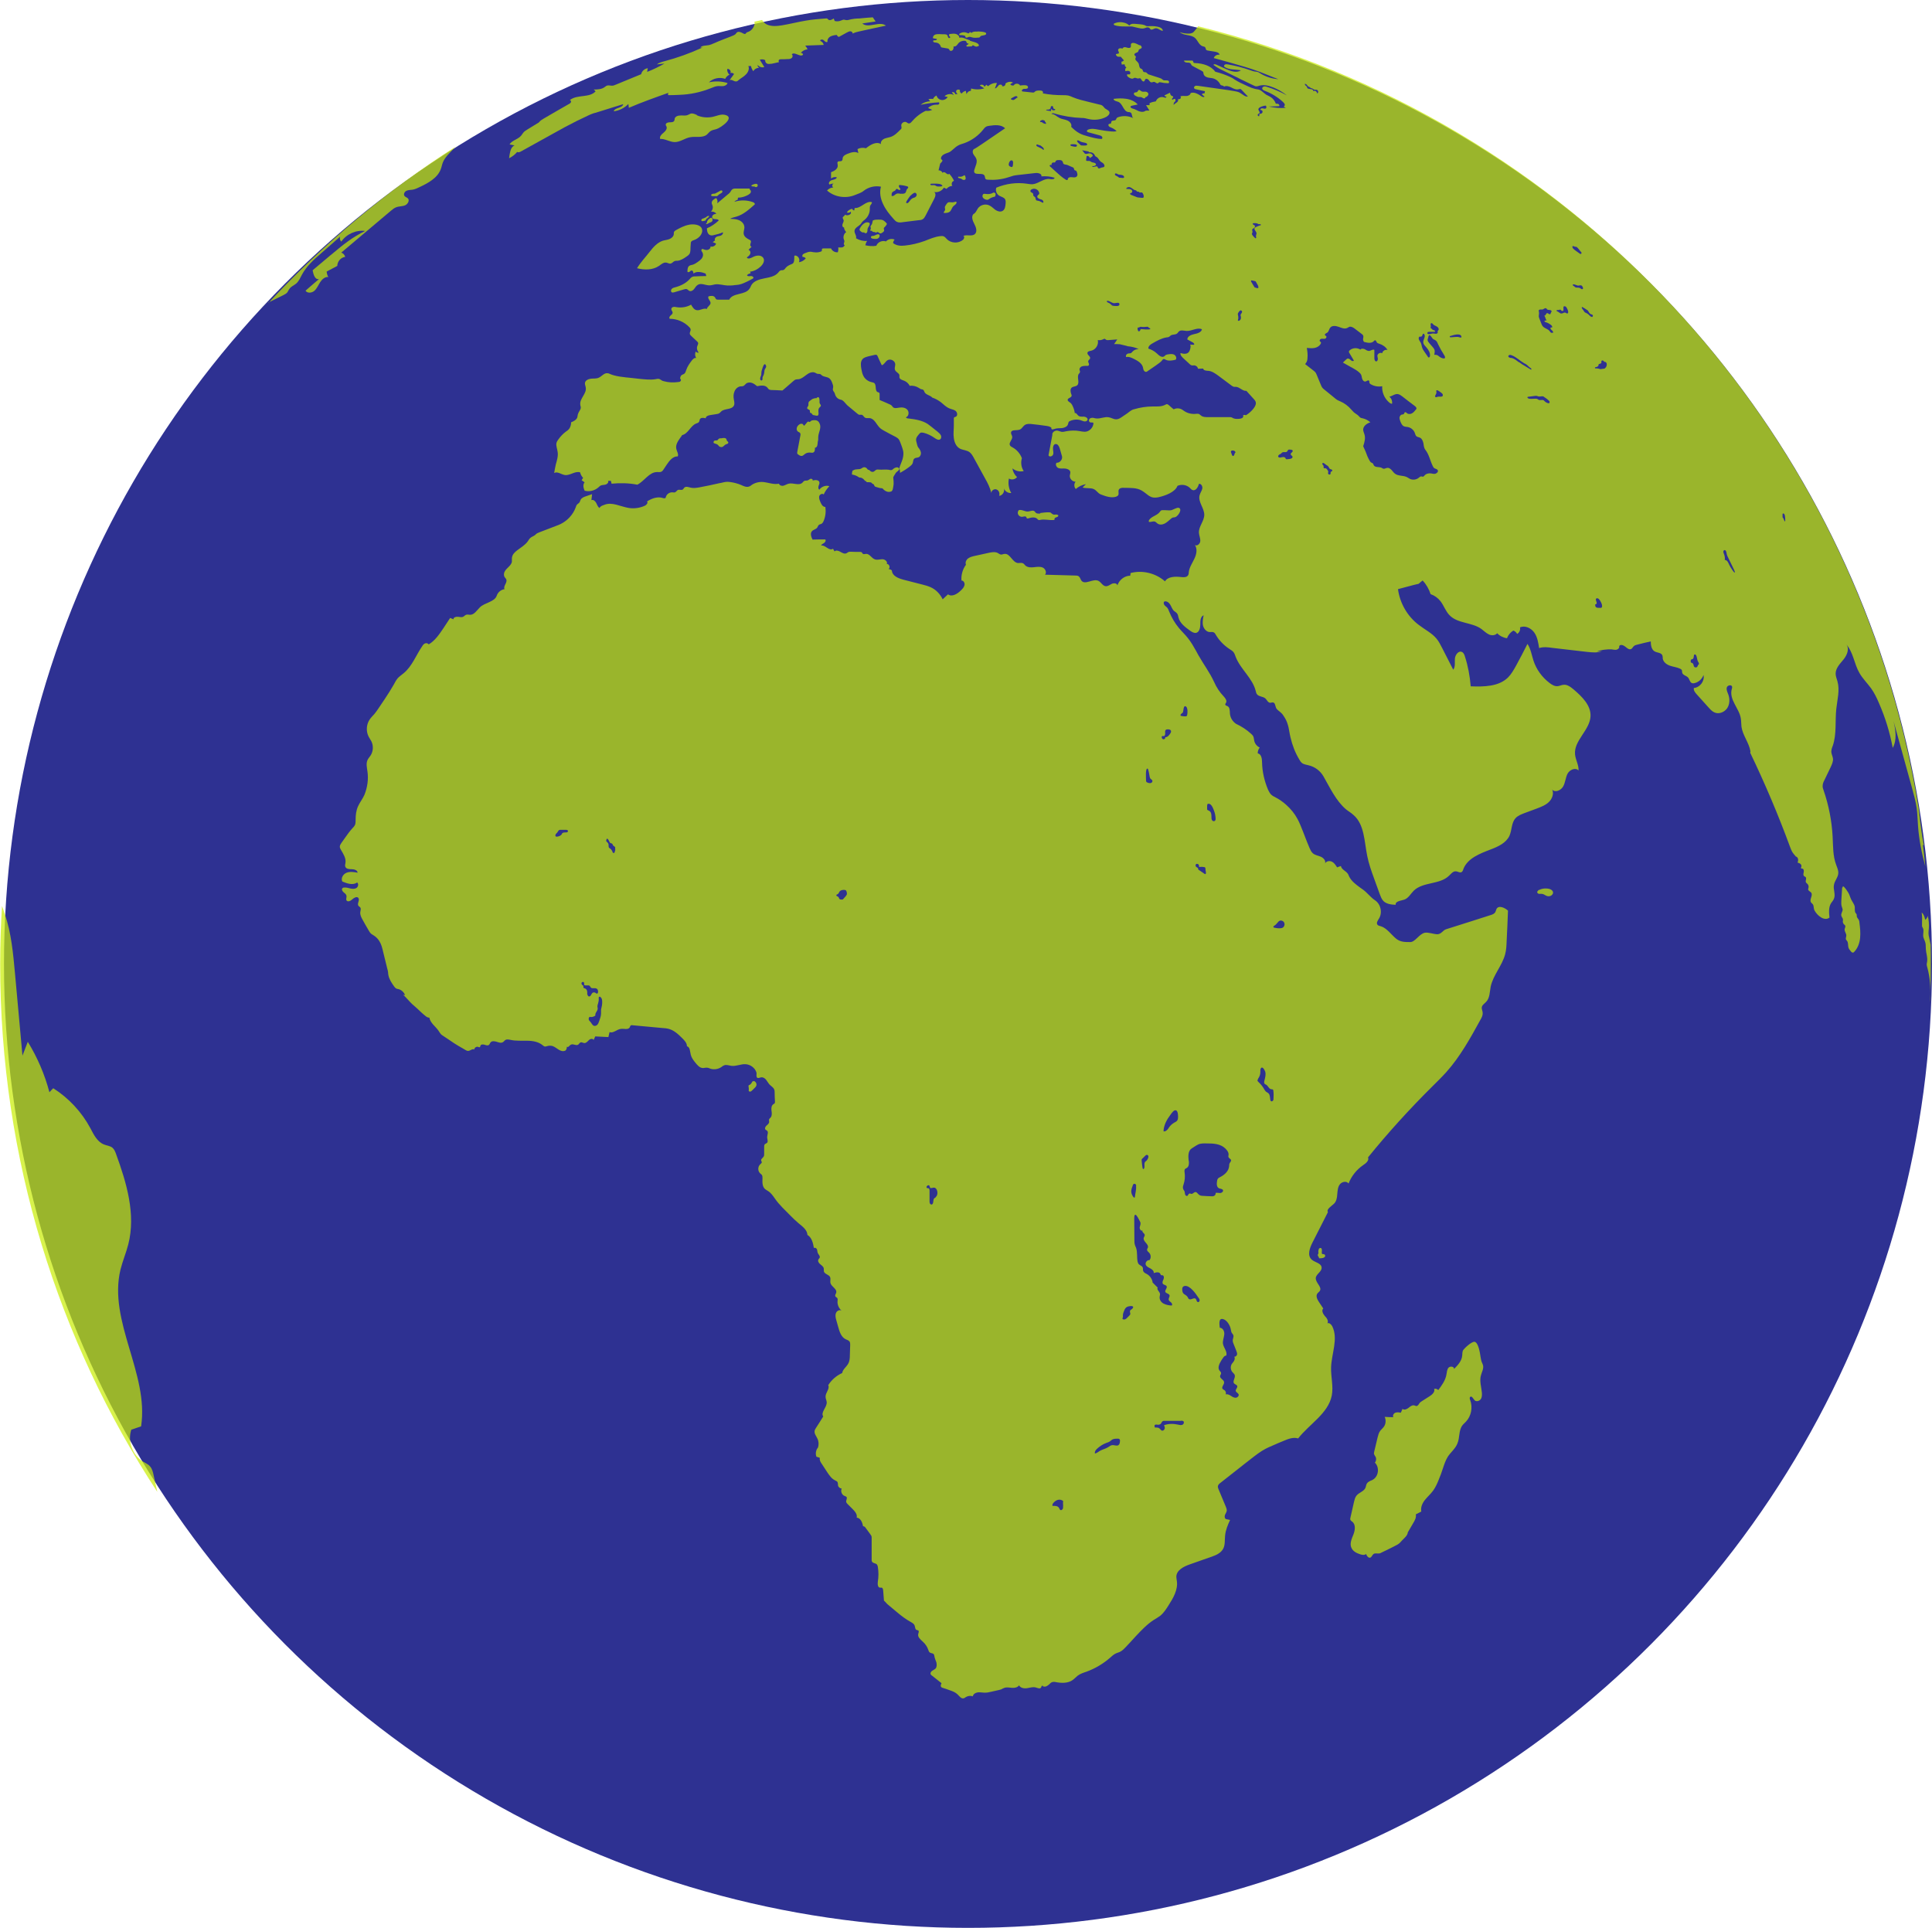 <?xml version="1.0" encoding="UTF-8"?>
<svg id="Layer_2" data-name="Layer 2" xmlns="http://www.w3.org/2000/svg" xmlns:xlink="http://www.w3.org/1999/xlink" viewBox="0 0 116.1 115.86">
  <defs>
    <style>
      .cls-1 {
        fill: #c8ec00;
      }

      .cls-1, .cls-2 {
        stroke-width: 0px;
      }

      .cls-3 {
        opacity: .7;
      }

      .cls-2 {
        fill: url(#radial-gradient);
      }
    </style>
    <radialGradient id="radial-gradient" cx="43.71" cy="30.73" fx="87.11" fy="-7.66" r="57.94" gradientUnits="userSpaceOnUse">
      <stop offset=".47" stop-color="#00aeef"/>
      <stop offset=".56" stop-color="#01a9eb"/>
      <stop offset=".66" stop-color="#069de2"/>
      <stop offset=".76" stop-color="#0d88d3"/>
      <stop offset=".85" stop-color="#186bbd"/>
      <stop offset=".95" stop-color="#2646a2"/>
      <stop offset="1" stop-color="#2e3192"/>
    </radialGradient>
  </defs>
  <g id="Layer_1-2" data-name="Layer 1">
    <g>
      <circle class="cls-2" cx="58.17" cy="57.93" r="57.93"/>
      <g class="cls-3">
        <path class="cls-1" d="m45.22,64.98s-.04.07-.06.11c-.03.05-.07.09-.12.11-.01,0-.03.01-.04.02-.02.01-.02.03-.02.05,0,.06.02.12.02.18,0,.04-.02.09,0,.12.02.03.07.04.1.03.04-.01.06-.04.09-.06.05-.05.09-.09.14-.14.07-.06.14-.14.13-.23,0-.1-.13-.27-.23-.17Z"/>
        <path class="cls-1" d="m79.23,75.25s0,.07-.01.1c0,.02-.02.03-.03.04-.01.03,0,.07.02.1.02.03.04.06.05.09,0,.01,0,.03.01.04,0,0,.01,0,.02,0,.07,0,.14,0,.21-.02.04-.01.07-.03.1-.05.03-.03.04-.07.03-.11-.01-.04-.06-.07-.1-.07-.03,0-.07,0-.09-.03-.01-.02-.01-.04-.01-.06,0-.08.04-.26-.07-.28-.12-.02-.14.16-.14.24Z"/>
        <path class="cls-1" d="m87.9,81.21c-.03.07-.02.16-.03.24-.02.33-.26.59-.49.82.01-.15-.23-.18-.33-.08-.1.11-.1.27-.13.42-.06.35-.28.65-.49.93-.06-.07-.17-.1-.25-.07.07.17-.11.34-.27.44-.15.09-.29.19-.44.28-.06.04-.13.08-.17.14-.05.07-.09.16-.18.17-.05,0-.09-.03-.13-.04-.13-.03-.25.07-.35.15-.1.08-.26.15-.36.06-.03.08-.07.15-.1.23-.11-.02-.22-.04-.33,0-.1.04-.18.17-.12.27-.17,0-.35-.01-.52-.02.09.2.07.45-.07.62-.06.08-.14.14-.2.22-.09.12-.12.26-.16.41-.07.28-.13.56-.2.84-.01.06-.03.12,0,.17.02.05.05.09.08.14.06.11.04.26-.04.35.29.28.23.83-.13,1.03-.12.06-.26.1-.34.21-.06.08-.06.19-.1.28-.1.22-.4.28-.54.47-.08.1-.11.23-.14.35-.07.32-.15.65-.22.97-.01.04-.02.09,0,.13.02.05.07.08.11.11.22.17.17.52.07.77s-.24.55-.12.8c.09.21.31.32.53.39.12.04.27.06.35-.02.04.11.13.25.25.22.09-.03.12-.16.2-.22.09-.06.21-.02.32-.03.07,0,.13-.04.19-.07.25-.12.5-.24.75-.37.11-.05.22-.11.31-.19.05-.05.1-.11.15-.16.14-.15.32-.28.34-.48.11-.18.21-.36.32-.55.1-.16.2-.35.16-.53.11-.06.22-.11.33-.17-.05-.25.06-.5.22-.7s.35-.36.5-.57c.14-.2.24-.42.33-.65.09-.22.18-.45.25-.68.08-.24.16-.48.29-.69.18-.28.46-.49.58-.8.15-.35.07-.79.3-1.09.06-.08.15-.15.22-.23.31-.33.41-.85.25-1.28-.03-.07-.05-.16,0-.2.1-.08.18.12.27.21.1.09.28.04.36-.07.08-.11.08-.26.07-.4-.03-.34-.15-.69-.06-1.02.05-.21.18-.41.13-.62-.02-.07-.05-.13-.08-.2-.04-.1-.05-.21-.07-.31-.03-.2-.12-.84-.35-.9-.17-.04-.65.4-.72.54Z"/>
        <path class="cls-1" d="m70.35,30.67c-.16.01-.32-.02-.49-.01-.03,0-.06,0-.09.02-.03.02-.05.05-.07.08-.16.22-.48.26-.64.48-.02.03-.04.08-.02.12.12.04.27-.07.39,0,.04.02.07.06.11.09.12.1.3.09.44.02s.25-.18.37-.28c.03-.03.07-.06.11-.08.05-.02.11-.01.16-.03.07-.02.12-.08.17-.13.08-.09.24-.36.05-.43-.12-.04-.37.14-.5.15Z"/>
        <path class="cls-1" d="m62.52,30.86c-.1.01-.21.02-.28-.05-.03-.02-.04-.06-.07-.08-.1-.09-.25,0-.39.01-.19.02-.38-.14-.56-.08-.06.07-.08.19-.03.27.05.09.15.14.24.13.08-.01.18-.05.23,0,.02.02.02.05.04.08.03.04.09.02.14,0,.17-.05.39-.08.51.06.02.02.03.04.06.05.03.01.05,0,.08,0,.27-.07.56.03.84,0,.01,0,.03,0,.04-.02,0-.01,0-.03,0-.05,0-.06.07-.08.13-.1.06-.01.12-.07.09-.12-.06-.05-.15-.04-.23-.03-.08,0-.1-.03-.16-.07-.08-.05-.02-.06-.15-.07-.17-.01-.36.02-.54.04Z"/>
        <path class="cls-1" d="m53.69,28.17s-.05.05-.07.06c-.06.04-.14.02-.21,0-.2-.03-.4.01-.6-.01-.04,0-.08-.01-.12,0-.08.02-.13.1-.2.13-.08.03-.17-.01-.23-.08-.01-.01-.02-.02-.04-.03-.02,0-.04,0-.05-.01-.03-.01-.05-.04-.07-.07-.05-.07-.15-.1-.23-.07-.05.02-.09.06-.14.08-.08.04-.18.02-.28.04-.07,0-.13.03-.19.06,0,0-.02,0-.03.02,0,0-.01.02-.01.03-.02.07-.03.13-.02.2.14.02.28.07.39.15.02.01.03.02.05.03.02,0,.03,0,.05,0,.1.01.19.07.25.15.03.04.06.08.11.06-.01.03.02.06.05.07.03,0,.06,0,.1,0,.07,0,.15,0,.19.05.01.02.03.04.05.05.01,0,.03,0,.05.02.04.02.04.09.08.13.02.02.04.02.06.03.06.02.11.03.17.05.05.01.1.03.15.03.02,0,.04,0,.05,0,.02,0,.04.02.06.04.06.07.14.13.23.16.08.03.17.03.25,0,.02,0,.05-.02.06-.04.03-.03.04-.07.05-.1.02-.1.04-.2.05-.3,0-.12,0-.25-.02-.37,0-.02,0-.03,0-.05s.01-.03.02-.04c.02-.04.04-.08.07-.12.03-.06.07-.12.12-.16.06-.05.21-.14.11-.24-.07-.07-.22-.02-.28.03Z"/>
        <path class="cls-1" d="m49.03,23.92s-.08.02-.13.03c-.08.02-.15.07-.22.13-.04.03-.08.06-.09.11-.02.05,0,.11-.01.17-.02.07-.1.13-.07.19.03.06.14.06.16.13,0,.03,0,.07,0,.1.02.04.08.04.11.07.02.02.03.06.06.08.01,0,.03.01.05.02.05,0,.1.02.15.03.04,0,.08.01.11-.01.03-.02.03-.06.04-.09,0-.13-.04-.27.04-.37.04-.04.09-.08.1-.13,0-.05-.04-.08-.06-.12-.03-.05-.02-.12-.02-.18,0-.04-.01-.16-.04-.19-.07-.06-.12.02-.18.06Z"/>
        <path class="cls-1" d="m48.61,25.34s-.04-.01-.06,0c-.02,0-.03.02-.04.03-.05.06-.1.12-.15.18,0,.01-.02.02-.03.03-.04,0-.05-.04-.07-.07-.05-.07-.16-.05-.23,0-.07.05-.13.12-.15.21-.02.09.01.19.09.23.03.02.06.03.09.05.06.05.05.14.03.21-.03.18-.07.35-.1.53-.03.14-.05.28-.08.42,0,.03-.01.07,0,.1,0,.02.02.03.04.04.07.06.16.12.25.1.06-.02.1-.06.15-.1.09-.08.22-.11.34-.1.06,0,.11.02.17,0,.11-.04.12-.18.11-.29.07,0,.12-.06.14-.12.02-.06.02-.13.03-.2,0-.06.03-.13.03-.19,0-.04,0-.09,0-.13.01-.31.24-.57.05-.88-.05-.09-.13-.13-.23-.14-.07,0-.14,0-.21.02-.05.02-.1.1-.16.09Z"/>
        <path class="cls-1" d="m43.3,26.33c-.05.01-.1.03-.14.07-.01.02-.02.04-.04.05-.05.04-.14,0-.2.04-.03.02-.04.06-.04.09,0,.01,0,.02,0,.03,0,0,.01.01.02.02.07.04.15.04.22.09.04.03.06.07.09.1.07.06.18.07.25.01.03-.02.05-.05.08-.07.03-.03.06-.05.1-.06.05-.02.1-.03.12-.07.03-.08-.05-.1-.08-.15-.02-.03-.02-.09-.04-.11-.07-.08-.25-.04-.34-.02Z"/>
        <path class="cls-1" d="m51.67,13.73s-.02.04-.02.06c0,.05.04.09.08.12.04.03.08.06.13.06.02,0,.04,0,.06,0,.02,0,.04.03.06.04.04.02.09,0,.12-.04.02-.04.03-.09.03-.13,0-.05,0-.09.02-.13.06-.12.25-.34-.04-.35-.18,0-.37.22-.44.37Z"/>
        <path class="cls-1" d="m52.45,13.3c-.04.05-.03.13-.06.18-.03.05-.08.09-.08.14,0,.04.03.08.02.12,0,.02-.02.04-.03.07,0,.02,0,.05.01.06.02.01.05,0,.08,0,.01,0,.02.02.03.04.04.05.13.02.18.05.02,0,.04.03.06.02.01,0,.02-.02.03-.03.03-.02.08,0,.11.02.03.02.06.06.1.06.03,0,.07-.01.09-.03.07-.04.15-.09.14-.17,0-.03-.02-.06-.02-.1,0-.04.03-.06.06-.09.05-.05.09-.1.12-.16,0-.01.01-.02,0-.04,0-.01,0-.02-.02-.03-.11-.13-.22-.22-.4-.21-.12,0-.38-.02-.45.09Z"/>
        <path class="cls-1" d="m52.65,14.11s-.09.05-.14.06c-.06.01-.15,0-.17.06-.01.03,0,.07.04.09.03.02.07.03.1.03.13.02.32.03.37-.13.05-.15-.08-.17-.2-.11Z"/>
        <path class="cls-1" d="m59.33,12.01c.05,0,.1-.04.14-.07.1-.07.22-.1.33-.13.01-.04.03-.08.03-.13s-.03-.09-.07-.1c-.04-.02-.09,0-.13.03-.11.05-.23.06-.34.05-.08,0-.18-.05-.23.04-.09.18.12.31.28.31Z"/>
        <path class="cls-1" d="m57.33,12.14c-.12.06-.29-.04-.39.05-.02.02-.04.05-.06.07-.02.04-.04.07-.07.11-.01.02-.03.05-.03.07-.01.06.03.13.01.19-.02.06-.1.11-.07.17.13,0,.27,0,.37-.09.09-.09.11-.23.2-.32.05-.05.18-.12.19-.2.01-.11-.07-.07-.14-.04Z"/>
        <path class="cls-1" d="m57.96,10.53s-.05.02-.08.04c-.06.04-.14.06-.22.05-.03,0-.07-.01-.08.01-.02.02,0,.06.03.07.03.01.06.01.08.02.05,0,.09.03.13.06s.09.04.13.03c.05,0,.09-.05.08-.1,0-.04-.03-.18-.07-.18Z"/>
        <path class="cls-1" d="m68.49,2.7c.07.04.15.11.11.18-.03.06-.14.06-.17.12-.01.03-.01.06-.03.09-.02.05-.09.07-.14.09-.05.02-.11.07-.09.12.02.05.09.07.09.12,0,.03-.02.06-.03.09-.03.11.12.18.18.28.06.1.03.27.14.33.03.02.07.02.09.05.04.04.03.1.07.14.04.04.11.02.16.04.04.02.07.06.1.09.03.03.07.04.11.05.2.06.39.13.59.19.05.02.1.03.15.07.03.02.05.04.08.06.05.03.11.02.16.02.05,0,.11,0,.16.03.04.03.05.11,0,.14-.02,0-.04,0-.06,0-.13,0-.27-.02-.4-.05-.04,0-.08-.02-.11,0-.02.01-.04.04-.06.05-.08.04-.15-.07-.24-.08-.05,0-.1.03-.15.03-.08,0-.12-.08-.17-.14-.05-.06-.14-.1-.2-.05-.04.04-.03.11-.08.13-.05.03-.11-.02-.14-.07-.03-.05-.06-.11-.11-.12-.04,0-.07.02-.11.02-.07,0-.14-.06-.22-.04-.03,0-.05.03-.08.04-.06.02-.13,0-.19-.03-.09-.04-.2-.12-.17-.21.04-.03.1,0,.14-.01.08-.02.07-.15,0-.19s-.16-.02-.24,0c-.03-.08-.01-.18.06-.23-.07-.03-.11-.11-.1-.18-.06,0-.12,0-.18.01-.01-.05-.02-.11-.02-.17.06-.01.11-.04.15-.08-.06-.07-.13-.15-.19-.22-.06,0-.13.01-.19-.01-.06-.02-.11-.09-.1-.15.06-.01.11-.02.17-.04.04-.07-.05-.14-.04-.21,0-.05.06-.09.11-.1.05,0,.11,0,.16.02.01-.07.11-.1.18-.08.07.01.14.05.22.04.18-.02.04-.2.13-.27.12-.1.39.06.5.12Z"/>
        <path class="cls-1" d="m68.44,5.41c-.05,0-.06.08-.1.11-.05.05-.15.01-.19.07-.02.03-.01.07,0,.1.02.03.06.05.09.07.06.03.11.06.18.07.06,0,.11,0,.17.01.03.01.06.03.09.05.03.02.07.03.1.02.03,0,.06-.05.04-.08.03.06.34-.16.1-.3-.07-.04-.16-.01-.24-.02-.1,0-.16-.1-.24-.11Z"/>
        <path class="cls-1" d="m69.08,1.57c-.06,0-.12.01-.17,0-.05-.01-.09-.04-.13-.06-.08-.03-.17-.04-.25-.05-.12-.01-.24-.02-.35-.03-.04,0-.07,0-.11,0-.08,0-.15.04-.21.1-.08-.08-.18-.13-.28-.16-.2-.06-.43-.05-.62.04-.01,0-.03.01-.03.03-.02.03.03.07.06.08.19.06.39.07.59.07.15,0,.29,0,.44,0,.13.03.25.06.38.09.1.02.21.05.32.03.07-.01.13-.04.19-.06.07-.01.14,0,.18.05.02.02.03.05.05.06.07.06.17-.02.26-.05.18-.06.32.15.48.14-.02-.28-.6-.29-.79-.28Z"/>
        <path class="cls-1" d="m58.74,1.9c-.13-.01-.29-.01-.37.09,0-.05-.08-.08-.11-.04-.01.01-.01.03-.03.04-.03.03-.08,0-.11-.01-.15-.07-.34-.05-.46.05,0,0-.02.01-.02.02,0,.02,0,.05.03.06s.05,0,.07,0c.08,0,.16.01.24.04.01,0,.03.01.03.02,0,.01,0,.03,0,.04,0,.04.05.06.09.05.04,0,.07-.03.11-.04.08-.02.17.02.26.04.11.02.22.01.32,0,.03,0,.07,0,.09-.03.02-.01.03-.03.04-.05.06-.07.38-.03.34-.18-.03-.1-.44-.11-.53-.11Z"/>
        <path class="cls-1" d="m58.28,2.42s-.07-.03-.11-.04c-.05-.02-.11-.04-.16-.06-.12-.05-.24-.09-.36-.05,0-.11-.1-.2-.21-.23-.11-.03-.22-.01-.33,0-.02,0-.04,0-.06.02-.06.04,0,.13.06.17-.01.03-.04.05-.07.06-.08,0-.07-.12-.12-.18-.03-.04-.09-.05-.15-.05-.1,0-.21,0-.31-.01-.09,0-.18,0-.27.03-.08.04-.15.13-.12.22.07.01.15.03.22.04.03.04-.03.08-.08.08-.05,0-.11-.01-.13.03-.02.03.01.08.05.09.04.02.08.01.12.02.12.01.23.09.27.2,0,.02.02.05.03.07.02.02.05.03.08.03.1.02.19.03.29.05.03,0,.06.01.09.03.03.02.04.06.06.09.05.05.15.03.19-.03.04-.06.05-.14.04-.21.07.02.14-.01.19-.06.05-.05.08-.11.13-.16.08-.07.18-.11.29-.12.05,0,.11,0,.14.03.03.03.03.07.05.1.02.03.07.05.09.02.03.03-.01.07-.05.09-.04.02-.09.05-.06.09.01.02.04.02.06.02.09,0,.19-.01.28-.02-.02-.03.03-.07.07-.05.09.04.13.1.25.06.08-.03.11-.03.07-.11-.06-.13-.4-.18-.52-.23Z"/>
        <path class="cls-1" d="m41.88,6.91c-.12-.05-.25-.12-.38-.08-.06.02-.11.06-.17.08-.14.06-.29.02-.44.03-.15,0-.32.06-.35.2,0,.04,0,.07-.02.11-.04.1-.18.1-.29.1-.11,0-.25.06-.22.17,0,.03.03.05.04.08.06.14-.06.28-.18.38-.12.09-.25.23-.2.37.3-.02.58.19.88.19.32,0,.6-.23.91-.29.34-.07.75.06,1.02-.16.08-.07.14-.16.22-.21.1-.07.23-.08.35-.12.27-.08,1.17-.72.5-.86-.24-.05-.48.07-.71.12-.32.07-.66.04-.96-.09Z"/>
        <path class="cls-1" d="m45.06,11.33c-.32,0-.53,0-.85,0-.06,0-.13,0-.19.04-.06.04-.1.11-.14.18-.04.05-.09.1-.15.14-.21.18-.42.35-.63.53.04-.11.01-.23-.06-.32-.13.06-.27.15-.27.29,0,.06.03.11.05.17.04.13,0,.27-.1.36.12-.02.25.03.33.12-.07.02-.15.03-.2.08-.06.05-.08.14-.03.2.09.1.32,0,.37.13-.21.2-.45.36-.71.47,0,.16.04.35.19.41.07.03.15.02.22,0,.19-.04.38-.09.55-.17.03.08-.05.17-.13.2-.08.03-.18.03-.25.07-.08.04-.14.15-.09.22-.05.03-.09.07-.14.1.07.03.14.06.2.09-.03.13-.2.22-.33.17.01.1-.08.19-.18.21-.1.02-.2-.02-.3-.06-.05,0-.08.05-.07.1.01.05.05.08.07.13.05.1.03.23-.04.33-.07.09-.16.16-.26.23-.09.06-.19.13-.3.16-.06.02-.13.02-.19.06-.11.07-.12.22-.12.36.03.04.09.03.13,0,.04-.03.08-.08.13-.07.07,0,.1.1.1.18.2-.16.49-.09.73,0,.02.05.03.1.04.15-.22,0-.44.01-.66.02-.05,0-.11,0-.16.02-.08.03-.14.1-.2.17-.22.23-.52.38-.83.46-.08.02-.17.04-.23.11-.06.07-.05.19.04.21.03,0,.07,0,.1-.01.2-.06.4-.12.61-.18.06-.02.12-.03.17-.01.05.02.09.08.14.1.1.05.22-.02.29-.11.07-.09.12-.19.22-.25.2-.13.46.03.7.03.12,0,.23-.04.35-.06.25-.03.5.06.75.07.15,0,.3,0,.45-.03.04,0,.07,0,.11-.01.05,0,.09-.01.14-.02.19-.04.36-.13.53-.21.08-.04.17-.09.25-.13.03-.01.05-.03.06-.05.03-.07-.08-.13-.16-.12-.08.01-.19.03-.22-.05.05-.06.13-.1.21-.11.01-.04-.01-.09-.05-.1.25-.02.49-.15.68-.33.13-.13.23-.32.15-.48-.06-.11-.19-.17-.32-.16-.13,0-.25.05-.36.11-.11.06-.28.11-.32,0,.08-.06.17-.12.2-.21.04-.09,0-.22-.1-.24.06-.07.12-.13.19-.19-.07,0-.1-.1-.08-.16.02-.07.06-.15.02-.21-.02-.02-.04-.04-.07-.05-.14-.07-.29-.16-.34-.31-.05-.16.05-.32.03-.48-.02-.18-.16-.32-.33-.39-.17-.07-.35-.07-.53-.08.12-.07.25-.09.38-.13.42-.12.76-.43,1.09-.72.06-.04-.02-.13-.09-.15-.36-.13-.76-.14-1.12-.02.05-.06.12-.11.2-.12,0-.04.01-.09.02-.13.22,0,.44-.07.63-.18.06-.04.12-.08.14-.15.02-.07-.02-.14-.08-.17Z"/>
        <path class="cls-1" d="m41.39,13.51c-.27.05-.51.18-.75.31-.06.03-.12.07-.14.13-.02.04,0,.09-.01.13-.02.14-.14.24-.27.29-.13.05-.27.06-.4.1-.32.11-.56.38-.77.65-.13.17-.27.33-.4.49-.13.16-.26.33-.37.51.44.11.94.12,1.32-.14.13-.09.27-.22.43-.2.09.01.18.08.27.06.09-.02.14-.1.22-.14.06-.03.13-.03.2-.03.19-.02.36-.13.52-.24.09-.06.18-.12.22-.22.02-.05.02-.11.03-.17,0-.13.01-.25.02-.38,0-.05,0-.11.04-.15.03-.04.09-.06.15-.08.26-.08.58-.37.48-.68-.09-.27-.52-.29-.75-.25Z"/>
        <path class="cls-1" d="m43.35,11.6s-.09.05-.13.08c-.05.03-.08.09-.14.11-.02,0-.04,0-.07,0h-.16s-.09,0-.11-.03c-.02-.04.01-.08.05-.1.04-.02.08-.02.13-.02.05,0,.09-.03.13-.05.07-.04.15-.07.22-.12.12-.08.2.04.09.13Z"/>
        <path class="cls-1" d="m42.54,13.24s-.05.04-.05.08c0,.01,0,.02,0,.03,0,.04-.06.07-.06.11,0,0,0,.01,0,.01,0,0,0,0,.01,0,.08,0,.14-.06.21-.09.03-.01.07-.02.1-.04.08-.04.1-.18.02-.24-.08-.05-.17.08-.23.12Z"/>
        <path class="cls-1" d="m42.23,13.13s-.07.04-.08.07,0,.08.03.09c.02,0,.04,0,.05,0,.03,0,.06-.01.1-.02.02,0,.04,0,.06-.02.03-.02.03-.06.06-.09.01-.02.03-.03.05-.04.05-.03.21-.18.04-.14-.05.01-.08.05-.12.08-.06.03-.12.05-.18.08Z"/>
        <path class="cls-1" d="m45.22,11.11s-.04.01-.05.02c-.01.01-.02.03-.02.05.04.02.09.03.14.03.02,0,.03,0,.05,0,.01,0,.02.01.03.02.03.02.08.02.11,0,.08-.04.07-.15-.01-.18-.08-.02-.18.03-.25.05Z"/>
        <path class="cls-1" d="m110.7,53.34c-.02.27-.03.54-.05.81,0,.1-.01.21.02.31.02.07.05.13.06.2,0,.13-.11.24-.08.37.02.09.1.15.1.24,0,.03,0,.07-.01.1,0,.06.02.12.06.17.03.03.06.05.08.08.04.07-.02.15-.03.22-.02.14.11.26.1.39,0,.08-.05.16-.02.23.01.03.04.05.06.08.09.11.05.27.09.41.03.09.09.16.15.23.03.04.07.07.12.07.03,0,.06-.03.08-.05.21-.22.32-.53.35-.83.03-.3,0-.61-.04-.91,0-.06-.01-.12-.04-.18-.04-.07-.1-.12-.12-.2,0-.04,0-.09-.01-.13-.01-.03-.04-.06-.06-.08-.07-.1-.04-.24-.05-.36-.02-.17-.15-.31-.22-.46-.04-.08-.06-.16-.09-.23-.05-.14-.13-.26-.22-.38-.05-.06-.2-.29-.21-.09Z"/>
        <path class="cls-1" d="m116.02,56.78c-.03-.14-.06-.29-.09-.43-.02-.09-.04-.17-.04-.26,0-.09.01-.19.02-.28.02-.26,0-.53-.07-.78-.01.1-.07.19-.15.25-.03-.16-.08-.34-.21-.44.03.22.03.44.02.66,0,.05,0,.11,0,.16.01.05.04.09.06.13.06.14,0,.3.01.45.01.16.11.29.14.45.02.11.01.23.02.34.01.25.11.49.08.73,0,.06-.03.13-.03.19,0,.07.02.13.04.2.16.59.21,1.21.16,1.81,0,.09-.01.18,0,.27.03-.77.05-1.54.05-2.32,0-.38,0-.75-.01-1.13Z"/>
        <path class="cls-1" d="m92.5,53.47c-.07.04-.14.1-.12.17.02.05.07.08.13.08.05,0,.11-.01.16,0,.11.01.19.1.3.13.28.08.51-.23.23-.39-.18-.1-.53-.08-.69.02Z"/>
        <path class="cls-1" d="m115.61,50.81c-.12-.62-.2-1.24-.27-1.87-.01-.12-.03-.23-.04-.35-3.71-23.01-20.95-41.49-43.3-47.01-.06.09-.13.17-.2.26-.05.06-.09.11-.16.14-.07.03-.14.04-.21.04-.18,0-.37-.03-.54-.09.25.23.67.13.92.35.17.15.24.43.46.5.05.02.12.02.15.06.04.05.03.12.07.16.03.03.07.03.1.04.13.02.26.04.38.06.13.02.29.06.32.19-.14-.03-.31.06-.35.2.23.06.46.13.69.19.08.02.17.05.25.07.6.17,1.21.34,1.8.56.38.14.76.31,1.14.45-.39-.03-.77-.15-1.1-.36-.04-.03-.09-.05-.13-.07-.06-.02-.11-.02-.17-.03-.1-.01-.19-.05-.29-.08-.44-.16-.89-.27-1.34-.35-.05,0-.11-.02-.16,0-.05.02-.09.08-.07.13.27.22.67.15,1.01.23-.26.17-.6.05-.89-.08-.2-.09-.4-.18-.6-.27-.06-.02-.14-.04-.16.02.22.17.47.29.72.41.18.09.36.17.53.26.13.06.26.12.38.19.26.13.53.25.79.38.05.02.1.05.15.05.07,0,.13-.02.19-.04.28-.08.58,0,.85.11.29.12.56.28.8.47-.38-.21-.78-.38-1.19-.51-.06-.02-.12-.04-.18-.02-.06.01-.12.06-.11.12,0,.07.09.11.16.14.4.15.78.38,1.09.67.04.04.08.08.1.13.02.05,0,.12-.06.14.04.03.08.06.13.08-.34.03-.69,0-1.02-.08.21,0,.41-.01.62-.02.03-.04,0-.1-.05-.13-.04-.02-.1-.02-.15-.02-.06-.17-.18-.32-.33-.41-.08-.05-.17-.08-.25-.13-.17-.11-.31-.3-.51-.32-.26-.03-.5-.14-.73-.25-.22-.1-.44-.2-.64-.33-.04-.03-.08-.05-.12-.08-.04-.02-.08-.05-.13-.07-.3-.14-.61-.25-.93-.33-.27-.37-.75-.5-1.2-.52-.04,0-.1,0-.12-.05-.01-.02,0-.05-.02-.07-.02-.03-.05-.03-.09-.03-.15,0-.3,0-.45,0,0,.08.1.12.18.12.08,0,.17,0,.22.06.02.02.03.05.04.08.03.04.07.07.12.09.16.09.33.17.49.26.04.02.09.05.11.09.01.03,0,.07.02.11.02.1.12.17.22.2.1.03.21.03.31.05.18.04.35.16.44.32.02.04.04.08.08.1.06.03.17.02.17.09.13-.08.3-.02.43.04.14.07.28.15.43.12.04,0,.08-.03.12-.02.04,0,.06.04.09.06.12.13.25.26.37.39-.17.03-.31-.13-.47-.22-.1-.06-.21-.08-.32-.1-.23-.04-.47-.08-.71-.11-.49-.07-.99-.14-1.48-.21-.06,0-.12-.02-.18,0-.05.02-.1.09-.07.14.02.05.08.06.13.07.17.04.35.08.52.11,0,.04-.02.09-.03.13-.06-.01-.13.01-.16.06.05.04.1.08.16.13-.02.06-.11.03-.16,0-.2-.14-.45-.29-.67-.21-.02.12-.15.18-.27.18-.12,0-.24-.02-.35.02.04.03.04.1,0,.14-.04.03-.1.04-.15.03.05.06,0,.16-.07.2-.06.05-.14.08-.18.15-.02-.09.03-.19.11-.23,0-.05-.01-.09-.02-.14-.06,0-.12.02-.16.06-.04,0-.04-.06-.01-.09.02-.03.06-.06.05-.1-.01-.03-.04-.03-.07-.04-.08-.03-.12-.12-.12-.2-.11.05-.22.11-.33.16-.01.05.06.09.1.06.03.02,0,.07-.03.08-.04,0-.07,0-.11-.02-.19-.07-.42.05-.48.24-.13.02-.26.05-.38.11,0,.04,0,.08,0,.12-.07,0-.14,0-.21,0,.07.11.13.21.2.32-.1.02-.18-.02-.27.04-.11.07-.25.04-.37,0-.12-.05-.22-.12-.35-.15-.07-.02-.17-.06-.14-.13.01-.03.05-.04.09-.05.11-.02.23-.05.34-.07-.17-.19-.42-.3-.68-.34-.25-.04-.51-.03-.77,0,0,.12.17.14.28.18.27.11.3.55.58.61.06.01.12,0,.17.04.1.07.05.26.15.33-.28-.14-.61-.16-.9-.06-.03.01-.07.03-.09.05-.03.04-.03.09-.07.12-.07.06-.21.01-.25.09-.02.04,0,.09-.04.12-.03.03-.07.01-.11.03-.05.03-.04.1,0,.14.03.04.09.06.14.08.12.05.23.12.32.21-.09.03-.2.03-.3.02-.27-.02-.54-.06-.8-.11-.2-.04-.42-.08-.61,0-.05.02-.09.07-.07.11.01.03.05.04.08.05.22.06.44.12.66.18.05.01.11.03.15.07.04.04.05.11,0,.15-.3,0-.59-.09-.88-.17-.16-.04-.31-.09-.46-.17-.19-.1-.35-.24-.5-.39.06-.15-.08-.32-.23-.38-.15-.07-.32-.07-.47-.15-.16-.08-.3-.24-.48-.24.02-.06.11-.05.17-.03.53.16,1.09.25,1.65.27.07,0,.14,0,.21.02.06.01.11.03.17.04.36.09.75.05,1.08-.12.11-.06.23-.17.2-.29-.03-.11-.17-.15-.26-.22-.06-.05-.09-.11-.15-.16-.06-.05-.14-.07-.21-.08-.2-.05-.41-.1-.61-.15-.33-.08-.67-.16-.98-.29-.09-.04-.18-.08-.27-.1-.1-.02-.21-.02-.32-.02-.41,0-.81-.03-1.21-.11.04-.04.02-.11-.03-.14-.05-.03-.11-.03-.16-.03-.09,0-.2,0-.27.06-.02.02-.05.05-.08.06-.02,0-.05,0-.08,0-.19-.02-.37-.04-.56-.06-.02,0-.04,0-.05-.01-.07-.05.03-.15.11-.15.08,0,.19.01.23-.06.02-.05-.01-.12-.07-.14-.05-.02-.11-.02-.17-.02-.08,0-.15.01-.23.02-.07-.14-.3-.15-.38-.01-.07.03-.16,0-.21-.06.05-.05.11-.09.17-.1-.14-.1-.33-.05-.46.05.03.1-.11.21-.2.15.02-.1-.15-.11-.21-.04-.07.07-.12.18-.22.18.04-.11.08-.22.12-.32-.19-.02-.39.06-.53.19-.04-.03-.08-.06-.12-.09-.02.05-.06.1-.11.12-.01-.12-.2-.16-.27-.07.09.06.18.11.27.17-.26.08-.54.08-.79.01,0,.05-.02.09-.02.14-.12,0-.22.09-.26.2-.01-.07-.03-.13-.04-.2-.1.02-.19.08-.25.16-.08-.03-.13-.12-.1-.2-.06-.06-.17-.05-.22.02-.04.07,0,.18.08.2-.05.02-.1.03-.15.02,0-.09-.12-.16-.2-.11.04.06.09.11.13.17-.17-.11-.42-.08-.57.06.06.02.13.04.19.05-.07.12-.22.2-.37.18-.14-.02-.27-.13-.3-.27-.09.04-.17.11-.21.21-.09-.02-.19-.01-.28.01.04.04.07.09.11.13-.21,0-.42.08-.58.21.36-.08.73-.13,1.1-.15.04.02.03.1-.01.12-.04.03-.1.02-.15.02-.18,0-.36.07-.49.2.08.04.16.08.25.11-.12.06-.25.08-.39.06-.32.15-.61.38-.84.65-.04.05-.1.11-.17.11-.06,0-.1-.05-.16-.08-.14-.06-.32.07-.3.22,0,.05.03.1.01.15,0,.03-.03.05-.05.07-.18.18-.36.37-.6.45-.13.04-.27.06-.39.11-.12.06-.23.19-.19.32-.28-.18-.64.04-.9.25-.17-.05-.36-.03-.51.05.02.08.03.16.05.24-.19-.12-.44-.04-.64.04-.13.05-.27.12-.3.25-.01.06,0,.13-.05.17-.07.06-.2,0-.25.07-.04.05,0,.13,0,.2.03.21-.2.35-.4.42,0,.13,0,.26,0,.38.1-.08.23-.11.35-.07-.04.12-.19.13-.31.17-.12.03-.23.19-.13.26.08-.04.17-.06.26-.05-.11,0-.13.19-.03.23-.14,0-.29.07-.38.18.45.4,1.13.5,1.68.27.17-.07.38-.13.52-.25.29-.23.68-.32,1.04-.25-.1.35-.03.72.13,1.05.15.33.38.61.62.88.06.07.12.14.2.18.12.06.26.04.38.02.32-.04.65-.08.97-.12.08,0,.16-.02.22-.06.07-.05.12-.13.16-.21.18-.34.35-.69.53-1.03.07-.13.11-.34-.03-.39.23.05.48-.06.6-.26.05.02.1.04.16.07.09-.11.22-.17.35-.18-.08-.1-.03-.27.1-.3-.07-.16-.17-.3-.29-.43-.03.07-.14.02-.2-.04-.06-.06-.18-.08-.19,0-.04-.1-.14-.17-.25-.16.03-.14.07-.27.1-.41.06-.05.11-.11.14-.18-.03-.03-.06-.07-.09-.1-.02-.11.07-.22.17-.27.1-.06.21-.08.32-.13.19-.1.32-.28.51-.39.13-.08.27-.11.41-.16.44-.16.84-.45,1.13-.82.05-.06.09-.12.16-.16.06-.04.14-.05.21-.06.33-.05.71-.08.94.15-.44.3-.88.6-1.32.9-.17.11-.33.23-.51.33-.12.03-.14.19-.09.3.05.11.15.19.19.31.08.21-.06.44-.12.66-.01.04-.02.08-.01.12.05.23.5.02.62.22.04.07.02.17.08.22.03.02.07.03.11.03.41.03.83-.01,1.23-.14.11-.03.21-.07.32-.1.08-.02.17-.03.25-.04.36-.04.72-.08,1.07-.12.16-.02.4.04.36.2.26-.02.53,0,.79.08,0,.11-.17.1-.28.08-.35-.06-.66.27-1.02.31-.12.01-.24-.01-.37-.03-.62-.09-1.26,0-1.83.24-.06.17.01.37.16.47.12.08.3.1.37.23.04.07.04.17.03.25-.01.17-.04.37-.19.45-.13.07-.3.02-.43-.07-.12-.09-.23-.21-.37-.27-.23-.11-.54-.02-.68.19-.08.12-.13.28-.26.33-.15.16-.05.41.05.6.1.19.19.45.04.6-.17.17-.48.02-.71.12.09,0,.07.16,0,.22-.27.25-.74.23-.99-.04-.05-.05-.1-.12-.17-.15-.06-.03-.13-.03-.2-.02-.33.03-.64.17-.95.29-.39.14-.8.24-1.21.28-.24.03-.5,0-.69-.15,0-.08.04-.15.09-.21-.17-.08-.4-.03-.52.11-.22-.08-.5.04-.58.26-.22.04-.45.02-.66-.03.02-.09.05-.18.11-.26-.23.02-.47-.04-.67-.16.05-.15-.1-.29-.09-.44.01-.21.28-.28.4-.45.02-.03.04-.07.07-.1.04-.05.1-.09.15-.13.19-.16.31-.41.3-.66,0-.05,0-.1.01-.15.03-.09.14-.16.11-.24-.36-.1-.66.39-1.03.35,0,.05-.02.1-.03.15-.05,0-.1-.05-.12-.1-.13.02-.25.1-.32.21.06.05.18.03.22-.04.03.03.03.07.02.11-.08.11-.24.14-.36.07.01.08-.12.1-.13.18,0,.05.03.09.05.14.03.08-.03.16-.06.25-.03.08,0,.2.09.2,0,.1.06.2.13.28-.14.09-.2.29-.14.44.01.04.04.08.03.12,0,.04-.02.08-.03.12s0,.09.05.1c-.02.07-.09.13-.16.14s-.15,0-.23,0c.02.1,0,.2-.02.29-.17.02-.34-.07-.41-.23-.15,0-.3,0-.45,0-.03,0-.07,0-.09.03-.02.03,0,.08-.02.12-.01.03-.05.04-.08.05-.12.04-.25.05-.38.03-.07,0-.14-.03-.22-.03-.11,0-.21.04-.31.08-.05.02-.1.04-.14.08-.04.04-.05.1-.02.15.07,0,.15.03.19.09-.1.12-.25.21-.41.23.08-.16-.03-.37-.2-.4-.02,0-.04,0-.06,0-.02.02-.02.05-.02.08,0,.15.01.37-.13.42-.14.06-.29.12-.38.23-.04.05-.08.12-.15.14-.05.02-.1,0-.15.02-.07.02-.11.08-.16.14-.2.23-.53.28-.83.34-.3.06-.63.15-.78.41-.04.07-.06.15-.11.21-.26.4-1.01.23-1.22.66-.22,0-.44,0-.66,0-.04,0-.09,0-.13-.03-.03-.03-.04-.07-.06-.1-.07-.12-.25-.11-.39-.07-.09.12.12.26.12.4,0,.14-.21.22-.22.36-.2-.08-.41.11-.62.07-.16-.03-.25-.19-.33-.33-.26.15-.58.2-.88.15-.06-.01-.13-.03-.19-.01-.06.01-.12.06-.12.13,0,.08.08.13.08.21,0,.08-.07.13-.13.18-.06.05-.1.15-.04.19.44,0,.88.19,1.18.51.03.03.06.07.07.12.02.09-.06.17-.05.26,0,.06.06.11.1.15.12.11.23.22.35.33.02.02.04.04.05.07.02.06-.02.12-.04.18-.06.14-.02.3.08.41-.07.02-.15-.01-.18-.07-.06.13-.05.29.03.4-.1-.04-.2.06-.27.15-.13.17-.26.35-.33.56-.03.08-.05.18-.12.23-.05.04-.12.05-.17.09s-.11.2-.06.23c.04.03.04.09,0,.13-.03.04-.09.05-.14.05-.29.04-.58.03-.86-.05-.04-.01-.09-.02-.13-.05-.04-.02-.07-.05-.11-.07-.08-.04-.17-.02-.26,0-.31.05-.63.01-.95-.02-.21-.02-.42-.05-.63-.07-.07,0-.14-.02-.21-.02-.25-.03-.5-.06-.74-.13-.07-.02-.15-.05-.22-.08-.04-.02-.09-.04-.14-.04-.2-.02-.34.19-.52.27-.15.07-.31.04-.47.06s-.34.1-.36.26c-.01.09.04.18.05.28.06.36-.38.66-.33,1.02,0,.06.03.11.03.17,0,.14-.12.24-.16.37-.03.07-.03.16-.05.23-.06.15-.22.23-.37.29,0,.16-.05.33-.16.44-.04.04-.09.08-.14.11-.18.13-.33.29-.46.47-.05.07-.1.14-.12.22-.04.18.05.36.07.54.04.25-.04.5-.11.75-.04.17-.07.35-.1.52.2-.12.42.09.65.12.31.04.61-.26.91-.16.03.12.09.24.18.33-.03.05-.06.09-.09.14.06.04.12.09.18.13-.12.13-.07.34,0,.5.28.08.6,0,.82-.19.05-.04.09-.09.15-.12.09-.04.2-.03.3-.06.1-.03.19-.14.14-.22.06,0,.11,0,.17,0,.01.06.03.11.04.17.51-.05,1.04-.04,1.55.06.43-.22.71-.76,1.19-.76.09,0,.19.02.27-.03.05-.03.08-.07.11-.12.07-.1.13-.2.2-.3.16-.24.38-.51.66-.49.06-.15-.06-.3-.09-.46-.05-.24.1-.46.24-.66.04-.05.08-.1.11-.16.36-.08.5-.55.83-.69.08-.03.17-.05.2-.13.02-.04.02-.08.03-.12.05-.12.23-.11.36-.07,0-.12.14-.17.25-.19.13-.02.25-.04.38-.06.07-.01.14-.02.19-.06.05-.03.08-.08.12-.11.21-.18.62-.09.75-.34.06-.11.02-.25,0-.37-.03-.16-.03-.33.04-.49.06-.15.2-.28.36-.3.06,0,.13,0,.19-.03.05-.03.08-.08.13-.12.09-.09.24-.1.36-.06.12.04.22.12.32.2.21-.04.45-.08.6.07.04.04.07.1.12.13.04.02.09.03.14.03.21,0,.44.02.66.03.1-.08.19-.17.29-.25.13-.11.26-.22.38-.33.03-.02.05-.04.08-.06.07-.04.16-.03.23-.04.18-.03.32-.16.46-.26.14-.11.33-.2.5-.14.06.02.11.07.18.08.05,0,.1,0,.14.01.04.01.07.05.11.08.13.1.32.08.45.18.1.08.15.21.19.33.02.05.04.11.04.17,0,.08-.04.15-.01.22.02.06.07.1.09.15.02.04.03.08.04.12.04.12.14.23.26.27.05.02.09.02.14.04.04.02.08.06.12.09.09.09.18.22.28.29.18.15.35.29.53.44.04.03.08.07.14.07.04,0,.08-.01.12,0,.09.01.12.12.2.17.08.05.19.02.28.03.3.03.41.4.63.6.08.07.17.12.26.17.22.12.44.24.66.35.07.04.14.08.19.14.04.05.07.11.09.17.05.12.09.23.13.35.04.11.07.23.07.35,0,.36-.18.6-.26.93.08.02.04.16.06.23.2-.11.4-.24.58-.38.07-.06.15-.12.18-.21.03-.09.02-.21.1-.27.07-.06.17-.04.26-.08.1-.05.15-.18.13-.29s-.08-.21-.16-.3c-.06-.08-.08-.25-.11-.34-.06-.2.03-.3.16-.46.03-.03.05-.06.09-.08.05-.02.12-.01.18,0,.24.06.46.17.66.31.1.07.23.15.33.09.08-.05.09-.16.05-.25-.04-.08-.11-.14-.18-.2-.13-.11-.27-.21-.4-.32-.07-.05-.14-.11-.21-.16-.34-.22-.76-.28-1.16-.33-.06,0-.13-.02-.15-.07.17-.05.21-.31.09-.45-.12-.14-.33-.16-.5-.13-.13.02-.28.06-.37-.03-.03-.03-.04-.06-.07-.09-.04-.04-.08-.06-.13-.08-.2-.09-.4-.18-.6-.26,0-.11,0-.23,0-.34,0-.03,0-.07-.03-.1-.02-.02-.05-.02-.08-.03-.2-.08-.05-.45-.23-.56-.04-.02-.09-.03-.13-.04-.2-.04-.39-.17-.49-.35-.08-.14-.11-.3-.14-.46-.03-.19-.06-.42.07-.57.09-.11.24-.14.38-.18.12-.03.23-.05.35-.08.04,0,.09-.02.12,0,.03.02.05.05.06.08.08.18.16.36.25.54.14-.03.21-.21.33-.29.18-.13.48.02.48.24,0,.11-.06.23-.01.34.05.13.24.18.26.31,0,.04,0,.08,0,.13.02.12.17.16.28.2.15.06.27.17.34.31.19-.03.38.02.54.12.05.03.09.06.14.08.04.01.1.01.13.04.04.03.06.09.08.14.09.17.34.18.47.33.19.06.36.16.52.28.16.13.3.28.49.36.13.06.28.07.39.16.11.09.13.3,0,.35-.03.01-.06.01-.08.03-.03.02-.03.06-.03.1,0,.14,0,.26,0,.4,0,.25-.04.5,0,.75.03.25.14.51.36.63.19.1.42.09.59.22.1.08.17.19.23.3.23.42.46.84.69,1.26.16.28.31.57.38.89,0-.15.18-.27.32-.21.14.05.21.24.15.38.2-.01.35-.25.29-.44.07.17.25.29.44.27-.15-.26-.2-.57-.14-.87.15.1.38.06.49-.09-.15-.13-.25-.32-.28-.52.19.16.45.22.68.16-.15-.22-.19-.51-.11-.77-.1-.27-.3-.51-.56-.65-.06-.03-.13-.07-.16-.13-.08-.16.16-.33.14-.51-.01-.09-.09-.17-.07-.26.03-.19.34-.1.52-.17.13-.05.19-.2.31-.28.13-.08.29-.07.44-.05.27.03.54.06.8.1.13.02.27.03.36.13-.03.04,0,.08.05.09.05,0,.09-.02.13-.03.14-.05.3-.04.45-.05.15-.02.32-.09.36-.23.02-.05.02-.11.05-.15.02-.02.05-.04.08-.05.22-.1.48-.11.7-.02.06.02.12.05.18.05.06,0,.13-.02.16-.08.05-.11-.09-.2-.21-.21-.12,0-.25.02-.34-.06-.07-.06-.13-.19-.21-.15-.02-.17-.08-.34-.16-.49-.02-.04-.05-.08-.09-.12-.07-.06-.18-.1-.18-.19.01-.12.23-.12.24-.25,0-.03,0-.06-.02-.08-.05-.13-.08-.31.02-.4.09-.08.24-.06.33-.14.18-.16-.04-.49.1-.69.03-.03.06-.06.07-.1.01-.05-.02-.11-.03-.16,0-.08.05-.14.12-.18.07-.03.14-.04.22-.04.05,0,.09,0,.14,0,.02,0,.04,0,.05-.01.05-.02.05-.09.03-.14-.02-.05-.05-.1-.03-.15.02-.06.09-.09.11-.15.03-.13-.19-.21-.16-.34.02-.09.13-.1.22-.12.28-.06.47-.37.4-.64.11.02.23,0,.33-.05.02-.01.05-.03.07-.03.04,0,.06.04.1.06.04.03.1.02.15.02.17-.01.35-.03.52-.04-.06.09-.12.19-.19.28.12,0,.25,0,.36.01-.04,0,.48.11.45.12.23.02.46.07.67.17-.14,0-.28.05-.37.15-.03.03-.06.07-.09.09-.06.03-.15.01-.21.04-.08.03-.12.12-.09.2.16-.04.33.04.47.11.22.11.47.25.54.49.02.06.02.13.05.19.03.06.09.11.15.1.03,0,.05-.02.08-.04.16-.11.32-.22.48-.33.02-.02.05-.03.07-.05.13-.09.26-.18.35-.3.01-.02.02-.03.04-.04.05-.03.1,0,.15.03.18.09.4.05.6,0,.08-.09.02-.25-.1-.31-.11-.05-.25-.03-.37-.01-.04,0-.09.02-.13.04-.03.02-.06.06-.09.08-.14.09-.31-.05-.43-.17-.15-.14-.33-.24-.52-.3-.01-.15.13-.25.26-.32.26-.15.53-.3.83-.35.05,0,.11-.01.16-.04.04-.02.06-.06.1-.08.11-.07.26-.03.37-.11.05-.04.08-.1.13-.14.12-.09.29-.03.44-.02.32.02.64-.23.93-.1-.04.19-.27.25-.46.29-.19.04-.41.13-.42.32.11.06.22.12.33.18.05.03.12.1.07.14-.08,0-.15,0-.23-.01.05.08.02.19,0,.28-.02.06-.04.13-.09.18-.11.13-.32.1-.49.05-.02.12.08.22.16.3.13.12.27.25.4.37.03.03.07.06.11.07.05.01.1,0,.15,0,.11,0,.22.09.23.2.1,0,.21,0,.31-.01.03.13.2.13.33.14.21.02.4.16.57.28.26.2.53.39.79.59.05.04.1.07.16.09.04,0,.09,0,.13,0,.23.02.4.27.62.24.12.13.24.27.36.4.04.04.07.08.11.12.03.04.06.07.08.12.06.14-.02.29-.11.41-.13.17-.29.31-.47.42-.05-.03-.12-.03-.17,0,.04.05,0,.12-.04.16-.05.03-.11.04-.17.05-.12.01-.25.02-.37-.03-.03-.01-.06-.03-.09-.05-.05-.02-.1-.02-.15-.02-.43,0-.86,0-1.29,0-.14,0-.3,0-.41-.09-.06-.04-.1-.1-.17-.11-.04,0-.08,0-.12,0-.24.03-.5-.02-.7-.15-.1-.07-.2-.15-.33-.17-.12-.02-.23,0-.33.05-.1-.08-.2-.17-.29-.25-.04-.03-.08-.06-.12-.06-.03,0-.05.02-.08.03-.23.13-.51.11-.77.11-.38,0-.76.06-1.13.17-.04.01-.08.02-.11.04-.05.02-.09.06-.14.09-.1.08-.21.16-.32.23-.03.02-.06.04-.09.06-.13.09-.26.19-.42.18-.15,0-.28-.1-.43-.12-.24-.05-.48.09-.73.07-.08,0-.15-.03-.22-.04-.08,0-.16.01-.21.07s-.04.16.03.2c.07.03.16-.01.21.04,0,.27-.24.52-.51.53-.11,0-.21-.02-.32-.04-.27-.05-.54-.04-.81.01-.1.02-.2.05-.29.03-.09-.02-.16-.06-.25-.07-.12-.01-.24.06-.29.18,0,.07,0,.12-.02.19-.07.37-.14.74-.21,1.11.03.12.22.08.27-.03.05-.11,0-.23,0-.35-.01-.12.03-.27.14-.29.14-.03.23.14.27.28.04.14.08.28.12.42.08.19-.11.44-.31.42-.1.09-.02.27.1.32.13.05.27.02.4.03s.29.07.32.2c.01.07-.02.14-.03.22-.02.19.16.38.35.37-.11.12-.1.33.01.44.17-.15.38-.25.61-.29-.07.07-.14.13-.2.2.15.06.48.02.63.08.22.08.25.25.47.34.29.11.6.22.89.14.06-.02.12-.05.15-.1.05-.09-.01-.22.03-.32.05-.11.19-.13.31-.12.37.01.77-.02,1.08.17.39.23.48.51,1.02.39.39-.09.98-.3,1.12-.68.25-.11.56-.06.75.13.05.05.09.1.15.12.19.08.34-.17.39-.37.14-.02.23.16.2.29s-.12.25-.16.39c-.11.4.28.77.28,1.18,0,.38-.35.71-.32,1.09.01.16.09.32.08.48,0,.16-.18.33-.32.25.16.24.09.57-.04.83-.12.26-.3.51-.33.8,0,.06-.01.13-.04.18-.08.14-.28.13-.44.11-.34-.04-.78-.03-.95.26-.55-.49-1.35-.69-2.07-.5,0,.05-.01.11-.02.16-.34,0-.66.25-.77.58-.02-.13-.21-.15-.34-.09-.12.06-.24.16-.37.14-.18-.02-.27-.24-.43-.32-.32-.16-.8.27-1.02-.01-.06-.08-.08-.2-.16-.26-.06-.05-.15-.05-.22-.05-.6-.02-1.2-.03-1.81-.05.12-.13.02-.36-.14-.43-.16-.07-.35-.04-.52-.02-.18.02-.37.02-.51-.09-.06-.06-.11-.14-.19-.16-.08-.02-.16,0-.24,0-.35,0-.49-.59-.83-.55-.07,0-.13.04-.2.04-.08,0-.15-.06-.22-.1-.17-.08-.37-.04-.55,0-.27.06-.55.12-.82.18-.14.03-.29.07-.4.15-.12.09-.19.25-.13.38-.2.27-.3.62-.27.95.13,0,.21.16.18.28-.03.13-.12.22-.21.31-.21.21-.54.42-.78.24-.11.1-.21.2-.32.3-.15-.32-.41-.59-.73-.73-.16-.07-.33-.12-.5-.16l-1.13-.29c-.3-.08-.66-.22-.69-.53,0-.06-.13-.1-.2-.11.12-.09.04-.31-.11-.31.07-.13-.11-.28-.26-.28-.15,0-.31.06-.45.01-.21-.07-.33-.36-.55-.33-.06,0-.12.03-.17,0-.03-.02-.04-.06-.07-.09-.03-.03-.08-.03-.13-.03-.17,0-.35,0-.52-.01-.06,0-.11,0-.16.02-.04.02-.07.05-.11.07-.12.06-.25-.02-.36-.08-.11-.07-.27-.12-.36-.03-.03-.05-.06-.11-.09-.16-.11.08-.25.02-.36-.06-.11-.07-.23-.16-.36-.13.03-.08.12-.11.19-.16s.12-.16.06-.21c-.25,0-.5,0-.76.01-.08-.16-.16-.38-.03-.51.08-.09.24-.11.31-.21.04-.06.05-.13.11-.17.04-.03.09-.03.13-.05.07-.03.12-.11.15-.19.11-.26.14-.55.1-.83-.17,0-.26-.19-.32-.35-.04-.1-.08-.22-.04-.32.04-.1.2-.16.26-.08.08-.19.2-.35.34-.5-.21-.07-.47.02-.6.21-.07-.03-.07-.14-.05-.22.03-.08.07-.16.05-.23-.04-.15-.26-.14-.41-.1.04-.06-.06-.13-.13-.1s-.12.09-.19.1c-.06.01-.12,0-.17.02-.05.02-.08.07-.12.11-.21.2-.56-.01-.83.06-.11.03-.2.09-.31.12s-.24-.02-.27-.12c-.3.07-.64-.07-.95-.1-.24-.02-.48.04-.68.17-.05.04-.1.08-.16.1-.16.06-.33-.02-.48-.09-.21-.09-.44-.15-.67-.18-.07,0-.14-.02-.21-.01-.07,0-.13.02-.19.03-.08.02-.16.04-.24.05-.4.09-.8.18-1.2.25-.17.03-.35.06-.52.02-.13-.03-.29-.1-.39,0-.03.03-.05.08-.09.11-.08.05-.19,0-.28.02-.07.03-.11.12-.19.15-.05.02-.1,0-.15,0-.17-.01-.34.1-.39.26-.01.04-.02.08-.05.09-.03.02-.07,0-.11,0-.33-.12-.69.01-.98.2.08.07-.02.2-.12.25-.3.14-.64.19-.97.14-.5-.08-1.01-.38-1.47-.19-.11.04-.25.08-.29.19-.11-.06-.14-.19-.2-.3s-.17-.22-.29-.17c.01-.12.03-.24.04-.36-.12.04-.24.08-.35.12-.13.04-.28.1-.34.22-.03.06-.04.12-.08.17-.03.04-.08.06-.12.1-.05.05-.08.13-.1.2-.16.43-.5.79-.91.99-.09.04-.18.08-.27.11l-.99.38s-.09.04-.14.06c-.05.03-.09.07-.13.11-.09.07-.21.1-.29.18-.06.05-.09.12-.14.19-.17.24-.43.38-.66.56-.13.1-.26.23-.29.4-.02.09,0,.19-.01.28-.06.28-.42.41-.47.69-.02.09,0,.19.06.26.02.03.06.06.07.1.09.19-.2.41-.1.59-.21.03-.4.18-.47.39-.12.38-.74.42-1.02.71-.18.18-.34.45-.59.44-.08,0-.16-.03-.23,0-.07.02-.11.09-.18.12-.1.05-.22,0-.33,0-.11-.01-.26.04-.25.15-.07-.03-.13-.05-.2-.08-.13.2-.27.41-.4.61-.25.37-.51.76-.89.98-.04-.07-.14-.09-.22-.06-.07.03-.13.1-.17.17-.37.54-.6,1.19-1.1,1.61-.12.1-.25.19-.36.3-.1.12-.18.26-.25.4-.17.3-.36.59-.55.88-.12.17-.23.35-.35.52-.08.12-.17.25-.26.36-.1.11-.21.22-.29.34-.2.3-.22.7-.06,1.02.05.1.12.19.17.29.13.27.11.61-.06.86-.06.09-.14.17-.18.27-.09.21-.03.45,0,.67.07.47,0,.96-.18,1.41-.1.23-.29.47-.39.7-.11.25-.14.52-.14.79,0,.1,0,.2-.03.3-.04.09-.11.17-.18.24-.15.16-.28.35-.41.53-.08.11-.16.22-.24.34-.05.07-.09.14-.09.22,0,.07.04.13.07.19.14.24.31.5.27.77-.01.08-.04.17-.01.24.05.14.24.15.39.15.15,0,.34.06.35.21-.22-.04-.45-.08-.66,0-.21.08-.36.33-.26.53.29.12.63.24.89.06.1.07.07.25-.03.32-.1.07-.24.07-.37.04-.12-.03-.25-.07-.37-.06-.04,0-.08.01-.11.04-.07.07-.01.18.06.24.07.06.16.12.18.21.02.09-.04.2,0,.28.07.12.25.04.35-.06.1-.09.27-.19.36-.09.11.13-.09.35.01.48.03.04.08.06.11.1.06.08.01.18,0,.28-.02.16.06.32.14.46.12.22.24.43.37.65.04.07.08.13.13.18.05.04.1.07.15.1.15.09.27.21.36.36.12.19.17.41.22.62.08.34.17.68.25,1.02.02.07.04.14.05.22,0,.06.01.12.02.18.05.25.19.46.34.67.03.04.06.08.1.11.05.04.12.05.18.06.17.05.32.19.38.36-.04,0-.08-.02-.12-.03.16.14.39.42.54.56.03.02.05.05.08.07.16.14.32.28.47.43.07.06.14.13.22.19.08.07.17.14.27.13.06.33.38.53.56.8.04.06.08.13.13.19.04.04.08.07.13.1.12.08.24.16.36.24.1.07.21.14.31.21.17.11.34.21.52.31.06.03.11.07.17.1.05.03.09.05.15.05.13,0,.27-.16.37-.08,0-.11.13-.2.24-.16.03.01.07.04.1.01.02-.02.02-.05.03-.08.03-.09.16-.09.25-.06.09.03.2.07.27,0,.04-.04.05-.09.08-.13.08-.11.24-.09.37-.05.13.04.27.1.39.02.06-.04.09-.1.15-.13.09-.05.21-.02.31,0,.32.07.66.04.99.05.33,0,.68.06.93.27.04.03.08.07.14.08.05,0,.1-.02.14-.03.1-.03.21-.03.32,0,.14.05.25.15.37.22.12.08.29.12.41.04.05-.06.08-.14.07-.22.11.06.14-.08.26-.13.14-.06.31.09.43,0,.05-.04.08-.11.14-.13.07-.03.15.04.23.04.11,0,.19-.1.27-.18.08-.08.25-.11.28,0,.03-.07.07-.15.1-.22.26.01.53.03.79.04.02-.1.05-.2.07-.3.22.09.43-.16.67-.19.19-.03.44.07.54-.09.02-.04.03-.1.07-.12.03-.02.07-.02.11-.01.61.06,1.23.11,1.84.17.1,0,.21.02.3.04.33.08.59.32.83.56.14.14.29.29.29.49.19.05.18.32.23.51.04.17.15.32.26.46.13.16.28.35.49.34.07,0,.15-.03.22-.02.07,0,.14.03.21.06.22.07.47.03.66-.1.05-.04.1-.08.16-.1.14-.06.3.01.45.03.29.03.57-.12.85-.1.28.02.55.21.64.48.03.08,0,.15.01.23,0,.03.01.06.03.09.06.07.16,0,.25-.01.12-.02.23.06.3.15.07.09.13.2.21.29.09.09.22.16.27.28.03.06.03.13.03.19,0,.18.01.37.02.55,0,.04,0,.08-.03.11-.02.02-.04.02-.06.04-.12.07-.14.24-.12.38.02.14.04.3-.04.41-.04.05-.09.08-.11.14,0,.05.01.09.01.14,0,.09-.09.16-.16.22-.07.06-.12.18-.06.24.03.03.06.04.09.06.11.09.01.26.01.4,0,.11.07.24,0,.33-.04.04-.1.05-.14.09-.04.04-.04.11-.04.17,0,.14,0,.28,0,.42,0,.05,0,.11-.03.15-.05.09-.17.14-.15.23,0,.04.03.07.04.1,0,.06-.06.1-.1.14-.15.14-.15.4,0,.54.03.03.07.06.1.09.04.06.04.14.04.21-.01.23-.02.5.16.65.05.04.11.07.17.11.18.11.3.29.42.46.26.38.61.69.93,1.02.16.16.32.32.49.46.23.19.52.4.53.7.26.15.34.49.39.79.05-.05.15,0,.18.07.03.07.02.15.05.22.04.1.15.18.12.28-.02.05-.06.07-.08.12-.05.09.02.21.11.28.08.07.18.13.21.24.01.06,0,.13.01.2.05.16.3.18.37.33.05.11,0,.23.02.35.05.23.41.36.35.59-.02.08-.09.15-.05.22.02.05.08.06.11.1.04.05.03.13.02.19-.02.21.08.43.24.57-.12-.08-.3.02-.34.16-.05.14-.01.29.03.43.04.13.07.26.11.39.08.29.18.61.45.74.09.04.19.07.24.15.03.06.03.13.03.19,0,.21-.02.42-.02.62,0,.17-.01.35-.1.51-.11.2-.33.34-.36.56-.34.15-.64.41-.84.73.11.22-.17.45-.16.7,0,.11.06.21.07.32.02.31-.38.61-.21.86-.13.21-.29.47-.43.68-.04.06-.08.13-.09.2-.02.16.1.3.17.45.08.16.09.35.04.53-.13.15-.17.37-.1.56.07.02.14.04.21.07-.04.11.03.24.1.34.11.17.23.35.34.52.13.19.26.39.47.49.05.03.11.05.14.09.04.06.03.15.04.22.02.1.12.18.22.18-.08.17.01.39.18.45.04.02.09.03.11.06.06.08-.04.2-.02.3.01.04.04.08.07.11.11.11.21.21.32.32.14.14.29.32.24.51.23.02.34.28.38.51.04.01.07.03.11.04.11.15.22.3.33.45.03.04.05.07.07.11.01.04.01.09.01.13,0,.43,0,.86,0,1.29,0,.04,0,.08.02.11.05.11.22.09.3.18.03.04.04.09.05.13.05.3.05.61,0,.91-.02.15,0,.36.15.35.03,0,.05-.01.08,0,.06,0,.08.09.09.15.02.21.03.42.05.63.09.07.15.17.24.24.18.15.37.31.55.46.25.21.51.41.8.57.1.06.21.11.25.22.04.09.02.23.12.27.04.02.08.01.11.04.05.05,0,.13-.01.2-.05.19.14.34.29.48.14.13.25.29.31.47.02.06.04.13.1.17.07.05.19.03.24.11.02.03.02.07.03.11.02.13.08.25.12.37.03.13.03.28-.05.37-.06.06-.14.09-.21.14-.07.05-.12.14-.08.21.01.03.04.05.07.07.19.15.39.31.58.46-.04.08-.08.18-.01.24.02.02.05.03.08.04.14.04.27.09.41.14.18.06.36.13.49.26.1.1.21.26.35.23.06-.01.1-.05.15-.08.12-.07.28-.09.41-.04.02-.14.17-.22.31-.24.14-.01.28.02.42.02.12,0,.23-.02.35-.05.13-.03.27-.06.4-.09.08-.02.16-.03.23-.06.06-.03.12-.07.19-.09.15-.05.31-.01.46,0,.15.01.33-.02.42-.15.08.16.3.2.48.17.18-.03.36-.09.53-.04.11.03.25.1.31,0,.02-.03.02-.07.05-.1.03-.02.09,0,.06.03.16.05.25-.01.38-.12.05-.05.1-.11.17-.13.08-.03.17-.02.25,0,.33.06.71.07.99-.13.11-.08.2-.18.3-.26.16-.12.35-.18.53-.24.52-.19,1.01-.48,1.43-.85.1-.09.2-.18.32-.24.1-.05.21-.07.31-.13.11-.06.2-.16.29-.25.21-.22.42-.45.62-.67.33-.35.67-.71,1.07-.97.13-.08.27-.16.39-.25.2-.16.35-.39.49-.61.29-.45.59-.96.51-1.49-.01-.08-.03-.16-.03-.24,0-.4.44-.62.81-.75.42-.15.83-.29,1.25-.44.3-.1.62-.23.76-.51.12-.23.08-.51.11-.78.03-.33.16-.64.3-.94-.08-.02-.16-.03-.24-.05-.09-.03-.1-.16-.07-.25.04-.09.1-.17.11-.26,0-.08-.02-.15-.05-.22-.15-.36-.3-.72-.45-1.08-.06-.13-.04-.24.07-.33.52-.41,1.03-.81,1.55-1.22.12-.09.24-.19.36-.28.27-.21.54-.42.84-.58.13-.07.27-.13.41-.19.23-.1.45-.2.68-.29.28-.12.59-.24.88-.15.68-.87,1.8-1.49,2.02-2.57.11-.56-.06-1.14-.04-1.71.03-.83.44-1.71.07-2.46-.06-.11-.18-.23-.29-.18.08-.15-.04-.32-.16-.44-.11-.13-.21-.33-.09-.45-.09-.13-.17-.26-.26-.39-.1-.15-.2-.35-.1-.5.04-.06.11-.1.15-.16.16-.24-.27-.5-.24-.79.03-.24.37-.37.35-.62-.02-.27-.4-.3-.6-.48-.27-.25-.12-.68.04-1,.31-.62.63-1.23.94-1.85-.11-.17.21-.36.36-.5.15-.14.19-.37.2-.57.02-.21.03-.43.15-.59.12-.17.41-.23.53-.06.17-.44.48-.83.87-1.1.17-.11.38-.28.3-.47,1.2-1.48,2.49-2.9,3.84-4.24.29-.29.59-.58.86-.88.84-.94,1.45-2.05,2.06-3.16.07-.12.14-.26.13-.4,0-.12-.08-.24-.05-.36.03-.13.16-.2.25-.3.23-.23.22-.6.28-.92.15-.7.69-1.26.87-1.95.07-.26.08-.53.09-.8.03-.61.06-1.21.08-1.82-.2-.18-.56-.34-.69-.1-.03.06-.04.13-.07.19-.06.1-.18.15-.29.18-.35.11-.71.23-1.06.34-.54.17-1.07.34-1.61.51-.19.06-.28.29-.52.3-.22,0-.54-.13-.76-.09-.34.07-.58.57-.88.56-.33,0-.59,0-.85-.21-.29-.24-.55-.63-.91-.74-.07-.02-.16-.03-.21-.1-.07-.1.02-.24.09-.35.23-.35.12-.88-.23-1.11-.26-.17-.47-.46-.72-.64-.06-.04-.11-.08-.17-.12-.26-.19-.53-.39-.67-.68-.02-.05-.04-.1-.07-.15-.12-.18-.39-.26-.42-.47-.08.03-.16.05-.23.08-.08-.13-.17-.27-.31-.34-.14-.07-.34-.04-.41.1.05-.17-.1-.33-.26-.4-.16-.07-.35-.09-.48-.21-.09-.08-.14-.19-.19-.3-.11-.26-.22-.53-.32-.8-.03-.08-.06-.16-.09-.23-.1-.25-.19-.49-.32-.73-.17-.32-.41-.61-.68-.85-.19-.17-.4-.32-.63-.44-.1-.05-.2-.1-.28-.18-.08-.08-.13-.19-.18-.29-.22-.52-.35-1.09-.36-1.65,0-.22-.05-.5-.26-.53,0-.13.04-.25.12-.35-.17-.08-.29-.23-.33-.41-.02-.09-.02-.19-.06-.27-.03-.05-.07-.1-.12-.14-.27-.25-.58-.45-.92-.61-.2-.14-.34-.36-.36-.61-.01-.17,0-.38-.15-.45-.05-.02-.12-.04-.13-.09-.01-.04.03-.08.05-.12.06-.13-.05-.27-.15-.38-.24-.25-.43-.54-.57-.86-.26-.57-.64-1.07-.95-1.62-.04-.08-.09-.16-.13-.24-.15-.27-.3-.53-.49-.77-.17-.22-.37-.4-.55-.62-.24-.29-.44-.63-.58-.98-.03-.09-.07-.18-.13-.25-.05-.05-.12-.09-.16-.15s-.06-.15-.01-.2c.14-.06.29.06.36.18.08.13.12.28.23.38.06.05.14.09.19.16.05.07.06.16.08.24.09.35.41.58.7.79.1.07.23.15.35.13.2-.04.26-.3.26-.51,0-.21,0-.46.2-.55-.04.2-.08.41-.04.61.05.2.2.39.41.4.08,0,.17-.02.24.02.06.03.09.09.12.14.2.34.48.63.81.85.09.06.18.11.25.19.07.09.1.19.14.3.29.74,1.01,1.27,1.2,2.04.02.07.03.14.07.19.11.16.37.13.51.26.1.09.15.25.29.26.06,0,.11-.03.17-.02.13.02.13.2.18.32.06.13.2.2.3.3.06.05.11.11.15.18.11.16.2.33.25.51.05.14.07.29.1.44.02.12.04.23.07.35.11.47.28.92.53,1.33.04.08.09.15.16.21.12.09.27.1.41.14.37.09.69.33.88.66.39.68.75,1.46,1.34,1.97.14.12.31.21.45.34.68.57.66,1.6.84,2.47.09.46.25.91.41,1.35.11.31.23.63.34.94.06.15.11.31.23.43.19.18.47.21.73.22-.03-.22.31-.24.52-.31.25-.09.38-.35.56-.53.55-.55,1.56-.36,2.12-.9.13-.12.25-.29.42-.27.11,0,.23.1.33.05.07-.03.1-.12.12-.19.25-.65,1-.93,1.65-1.18.45-.17.92-.39,1.12-.82.15-.34.11-.77.36-1.05.14-.16.34-.23.54-.31.24-.09.48-.18.73-.27.26-.1.53-.2.73-.39.2-.19.32-.49.21-.75.18.2.53.04.66-.2.13-.24.14-.53.26-.76.13-.24.48-.39.66-.19.02-.33-.18-.64-.21-.97-.08-.83.89-1.45.93-2.29.03-.65-.5-1.17-.99-1.59-.19-.16-.41-.34-.65-.3-.11.01-.22.07-.33.08-.18.02-.35-.08-.49-.19-.45-.34-.8-.82-.97-1.35-.11-.34-.16-.7-.36-1-.22.44-.45.88-.69,1.32-.14.25-.28.5-.48.7-.56.55-1.45.56-2.24.53-.05-.61-.16-1.22-.35-1.8-.03-.1-.07-.21-.17-.26-.2-.11-.41.16-.43.39-.02.23.04.49-.1.67-.22-.44-.45-.88-.67-1.31-.1-.19-.19-.38-.33-.55-.29-.35-.71-.55-1.07-.83-.68-.51-1.14-1.31-1.25-2.15.26-.07.53-.14.79-.21.11-.03.22-.06.32-.08.04-.01.09-.02.13-.03.08-.07.16-.14.24-.2.22.23.38.52.48.82.23.08.44.23.59.42.21.27.31.61.55.85.49.51,1.35.41,1.92.83.15.11.27.24.44.32.16.08.39.07.5-.07.15.16.37.27.59.3.07-.19.21-.36.38-.46.1.03.18.11.23.2.13-.07.21-.24.17-.39.3-.14.67.04.86.31.19.27.24.61.29.93.26-.08.53-.05.8-.01.69.08,1.38.16,2.07.24.3.03.62.07.91-.04-.1,0-.21.02-.31.03.19-.11.68-.16.89-.14.1.01.19.04.29.02.1-.02.19-.11.16-.21.06-.13.25-.07.36.02.11.09.24.21.36.15.08-.04.11-.14.18-.19.05-.04.11-.05.17-.07.28-.07.55-.14.83-.2,0,.22.04.49.23.6.16.09.41.07.47.25.02.06.02.12.02.18.03.21.23.36.43.43.2.07.42.09.61.18.05.02.09.05.11.1.02.04,0,.09.02.14.03.15.25.18.35.29.09.1.1.27.22.33.06.03.13.02.2,0,.23-.06.43-.25.51-.48.08.36-.21.75-.58.78-.03.15.08.28.18.39.24.27.48.53.72.8.1.11.2.22.34.28.26.12.59-.01.76-.25.16-.24.17-.56.07-.83-.05-.14-.13-.28-.09-.42.04-.14.29-.19.32-.04,0,.04,0,.09-.02.13-.09.3.02.62.17.9.14.28.32.55.37.86.03.16.02.33.04.5.07.52.45.96.54,1.48,0,.03,0,.07-.02.08.88,1.83,1.7,3.76,2.4,5.67.04.1.07.19.12.28.06.11.15.2.23.3.14.03.17.23.1.36.06.02.12.04.17.08.05.04.08.11.06.17-.01.03-.03.06-.02.09.02.03.06.02.09.03.08.02.09.14.07.22-.02.08-.04.19.04.24.02.01.05.02.07.04.09.07-.03.23.03.33.02.03.05.05.07.07.07.06.1.15.08.24,0,.04-.03.07-.02.11.01.09.13.12.18.19.12.16-.11.4-.02.57.04.07.13.11.15.19.03.09.02.22.07.31.18.33.6.66.9.43-.03-.29-.06-.61.09-.86.06-.09.14-.17.18-.28.11-.26-.06-.56,0-.83.04-.25.25-.45.26-.7.01-.18-.07-.34-.13-.51-.2-.53-.18-1.11-.21-1.68-.05-.94-.23-1.88-.54-2.78-.03-.09-.07-.19-.06-.28,0-.12.05-.24.11-.35.13-.26.25-.53.38-.79.07-.16.15-.33.13-.5-.02-.14-.09-.26-.1-.4,0-.13.04-.25.09-.37.24-.71.13-1.48.21-2.22.06-.55.22-1.11.07-1.65-.04-.15-.11-.3-.11-.46,0-.34.27-.6.48-.86.21-.26.37-.66.15-.91.43.47.48,1.18.8,1.73.19.33.47.61.7.92.19.27.34.57.47.88.38.87.66,1.77.83,2.7.27-.48.17-1.08.05-1.61.37,1.34.74,2.68,1.11,4.02.11.4.22.8.28,1.21.05.35.05.7.08,1.06.06.83.22,1.65.44,2.45-.04-.44-.09-.88-.15-1.31ZM54.14,11.65c-.1-.02-.2-.04-.28,0-.08.04-.14.14-.24.13-.02,0-.04,0-.04-.02,0-.01,0-.02,0-.03,0-.06,0-.13.05-.18.05-.06.14-.06.19-.13.01-.02.02-.05.04-.06.03-.02.07,0,.09.01.03.02.05.04.09.05.03,0,.07-.01.07-.05,0-.01-.01-.03-.02-.04-.05-.06-.1-.14-.06-.2.02-.04.52.05.54.1.03.07-.04.1-.07.14-.04.06-.04.14-.08.2-.06.08-.17.08-.27.07Zm.79.23c-.08.02-.16.07-.22.14-.05.06-.09.14-.16.18-.02.01-.06.02-.08,0-.03-.03-.01-.08.01-.11.05-.08.1-.16.16-.24.02-.03.04-.05.06-.08.02-.02.05-.04.08-.07.07-.06.2-.18.28-.07.08.1-.03.23-.13.25Zm1.65-.77c.2.11-.23.12-.3.08-.02,0-.03-.02-.05-.03-.07-.05-.16-.03-.25-.03-.03,0-.08-.02-.07-.06,0-.02.04-.03.06-.03.17,0,.45-.03.61.06Zm4.27-1.13s0,.04-.02.05c-.02.02-.05,0-.08,0-.05-.02-.1-.04-.12-.09-.01-.02-.02-.05-.01-.08,0-.08.08-.25.19-.22.11.03.06.26.05.34Zm.23-4.08s-.09.06-.13.09c-.04.03-.1.02-.15,0-.02,0-.04-.01-.05-.03,0-.03.02-.05.04-.06.07-.03.3-.21.35-.07.02.07-.02.03-.06.06Zm-15.12,16.29c-.04.1-.02.21-.06.31-.02.07-.07.13-.08.2,0,.03,0,.07,0,.1,0,.03-.03.06-.06.07-.05,0-.08-.06-.08-.11,0-.09.06-.17.07-.25,0-.06,0-.11.01-.17,0-.05.03-.1.04-.15.02-.07.13-.47.23-.22.04.09-.03.15-.07.23Zm16.72-10s-.05-.02-.07-.03c-.08-.05-.17-.09-.26-.1-.03,0-.07-.01-.09-.04-.03-.04-.02-.09-.04-.14-.02-.05-.09-.07-.12-.12-.02-.04,0-.08-.02-.12-.03-.07-.15-.07-.16-.15,0-.03.01-.07.04-.09.18-.13.44-.03.49.19.02.12-.08.1-.11.19-.04.11.09.16.17.19.05.01.11.03.15.07.04.04.06.1.02.15Zm1.64-3.49s.05-.03.08-.03c.06,0,.11,0,.17,0,.07,0,.2.03.13.12-.05.07-.24,0-.3-.01-.02,0-.04-.01-.06-.03-.02-.02-.02-.04-.01-.06Zm-1.59.31s-.05-.01-.08-.04c-.02-.03-.06-.04-.09-.06-.07-.03-.14-.07-.21-.1-.02-.01-.05-.02-.06-.04s-.02-.05,0-.07c.02-.03.06-.02.09,0,.06.02.1.03.16.05.03.02.04.04.07.06.03.02.07.05.09.08.02.03.04.08.02.12Zm.1-1.57s-.02,0-.03,0c-.05-.01-.09-.03-.13-.05-.02-.02-.04-.04-.07-.05-.04,0-.09,0-.1-.03,0-.03.02-.05.04-.06.06-.03.13-.06.18-.02.02.02.06.02.06.02.02.02,0,.06.05.1.01.01.03.03.03.05,0,.02,0,.04-.02.05Zm.02-.83s.03-.02.05-.02c.07,0,.18,0,.22-.06.04-.05-.01-.12.07-.15.16-.06.03.2.21.17.02.02,0,.05,0,.06-.02.01-.04.02-.07.02-.03,0-.07,0-.1-.02-.02-.02-.02-.05-.05-.05-.02,0-.03.03-.02.05,0,.02,0,.05,0,.06-.01.01-.04.01-.06,0l-.18-.03s-.05-.01-.05-.03Zm1.85,4c-.07.07-.18.05-.28.04-.1-.01-.22,0-.25.1,0,.02,0,.05-.02.06-.03.03-.07,0-.1-.01-.22-.13-.41-.31-.6-.48-.12-.11-.23-.21-.35-.32,0,0-.02-.01-.02-.02-.01-.03.01-.06.04-.07.03,0,.06,0,.09.01-.05-.02,0-.12.03-.14.05-.03.11,0,.15-.02.06-.04.03-.09.1-.12.04-.02.12-.02.17-.02.11,0,.17.02.21.12.03.07,0,.1.08.13.06.03.14.02.2.05.1.04.2.09.3.13.03.01.06.02.07.05.03.04.02.1.06.13.02.02.06.01.08.03.02.01.03.03.04.05.04.1.08.22,0,.3Zm.27-1.87s-.02-.01-.03-.02c-.05-.04-.09-.09-.14-.13-.04-.04-.09-.09-.07-.15.04-.01.09,0,.12.02.09.06.15.08.26.1.05.01.17.03.2.07.12.16-.24.11-.31.11-.01,0-.02,0-.04,0Zm1.4,1.25c-.03.08-.11.06-.18.08-.06.02-.14.08-.19.04-.03-.02-.03-.07-.05-.09-.07-.08-.23.07-.31-.01,0,0-.01-.02,0-.03.08.02.17-.01.22-.07.02-.05-.03-.1-.08-.12-.05-.02-.11-.02-.16-.04-.06-.02-.11-.08-.18-.08-.06,0-.15.02-.17-.03,0-.02,0-.04,0-.06.01-.07.02-.13.03-.2.08-.03.18.03.19.12.06-.03.11-.07.16-.11.01-.01.02-.03.02-.04,0-.01,0-.02-.01-.03-.05-.08-.15-.12-.24-.1-.07.01-.15.05-.21.02-.02-.01-.04-.03-.05-.05-.04-.05-.09-.11-.13-.16.11.02.21.04.32.06.03,0,.06.01.08.03.01.01.02.03.03.03.02,0,.04,0,.05,0,.11,0,.22.06.27.16.01.02.02.05.04.07.02.03.06.04.09.06.09.06.13.18.22.26.05.05.12.07.17.12.04.04.09.12.07.19Zm.52,8.38s-.03,0-.04,0c-.02,0-.03-.02-.04-.03-.06-.06-.13-.12-.21-.15-.03-.01-.05-.02-.07-.04s-.02-.06,0-.07c.01,0,.03,0,.05,0,.14.02.25.15.39.14.08,0,.32-.09.3.08-.01.14-.29.08-.38.08Zm.41-7.69s-.03,0-.04,0c-.01,0-.02-.01-.03-.02-.04-.03-.08-.06-.12-.08-.03-.01-.07-.03-.09-.05-.03-.03-.03-.07,0-.1.03-.02.07,0,.1.01s.06.04.1.05c.09.02.3,0,.33.14.02.11-.16.05-.25.05Zm.67,1.03s-.04-.02-.05-.04c-.01-.02-.01-.04,0-.06.01-.01.03,0,.05-.01.06-.01.09-.1.06-.15-.03-.06-.1-.08-.16-.09-.06,0-.13,0-.19-.01,0-.07.09-.11.16-.11.07,0,.13.04.19.08.06.04.11.09.18.11.03,0,.06.01.08.03.02.02.02.04.04.05.03.02.06,0,.09.01.02,0,.03.03.05.04.08.04.12-.04.19.04.03.03.07.14.07.18.01.11-.03.11-.1.11-.07,0-.14-.02-.22-.02-.05,0-.09-.02-.14-.04-.1-.04-.2-.08-.3-.12Zm1.13,8.07s-.04.02-.07.02c-.14,0-.28,0-.42-.02-.02,0-.04,0-.05,0-.04.02-.03.08-.07.11-.1.08-.12-.07-.13-.12,0-.03,0-.08.03-.09.02,0,.03,0,.05,0,.02,0,.03-.02.04-.02.05-.03.12-.02.18-.01.08,0,.16,0,.24-.01.03,0,.05-.01.08,0,.03.01.05.06.08.07.02.01.05.01.06.03.01.02,0,.05-.02.06Zm5.45-.83c.02.06.03.13.02.19-.01.06-.06.12-.12.14-.02,0-.05,0-.06-.02,0-.01,0-.02,0-.03.03-.07.03-.14.02-.21-.01-.07-.05-.16,0-.22.03-.05.11-.18.18-.14.13.08-.03.2-.04.26,0,.01,0,.02,0,.03Zm-40.47,31.07s-.11.01-.16.01c-.06,0-.12.02-.15.07-.01.06-.07.1-.12.13-.05.03-.11.04-.17.05-.02,0-.04,0-.06,0-.05-.02-.06-.09-.03-.13.02-.05.07-.08.1-.12.04-.05.06-.12.12-.15.03-.01.06-.01.09-.01.09,0,.18,0,.28,0,.03,0,.07,0,.1.01.03.01.06.04.05.07,0,.03-.02.05-.05.07Zm1.21,9.75s0-.09,0-.13c0-.09-.03-.19-.12-.23-.04-.02-.09-.02-.11-.06-.01-.03,0-.07,0-.1-.01-.02-.03-.03-.05-.04-.05-.03-.08-.1-.06-.15.02-.05.11-.07.14-.02.03.05,0,.11.02.16.1.06.26-.03.34.06.02.03.03.07.06.09.03.04.09.04.14.04.11,0,.19-.02.26.08.04.06.06.3-.08.23-.02,0-.03-.02-.04-.03-.05-.04-.14-.04-.19,0-.04.04-.06.09-.09.14-.03.05-.08.09-.13.07-.04-.01-.07-.06-.07-.1Zm.88.67c-.01.08-.04.15-.05.23,0,.08,0,.15,0,.23,0,.16-.06.31-.11.46-.03.07-.05.15-.1.21-.05.06-.13.1-.21.08-.11-.03-.15-.17-.23-.25-.02-.03-.05-.05-.07-.08-.04-.06-.03-.16.03-.21.12.03.25,0,.35-.08-.04-.15.14-.27.14-.42,0-.04-.02-.08-.02-.13,0-.06.02-.11.04-.17.03-.1.05-.2.04-.3,0-.02,0-.05,0-.07.06-.12.18.05.19.11.03.11.02.28,0,.39Zm.81-9.4c-.01.05-.02.1-.04.16,0,.02-.01.05-.04.06-.02.01-.06,0-.07-.02-.02-.02-.02-.05-.03-.07-.03-.07-.08-.14-.14-.18-.02-.01-.04-.03-.06-.04-.04-.05-.02-.13-.03-.19,0-.06-.04-.11-.08-.15-.01-.01-.03-.02-.04-.03-.02-.02-.02-.06-.02-.09.07-.26.2.15.24.17.04.02.1.02.13.06.02.02.02.05.03.07.03.05.1.07.13.12.02.04.01.09,0,.14Zm13.9,2.73s-.03.05-.05.08c-.05.06-.1.11-.15.17-.01.02-.03.03-.05.04-.02,0-.03,0-.05,0-.04,0-.1,0-.13-.03-.02-.02-.02-.05-.04-.08-.02-.05-.07-.08-.12-.1-.01,0-.03-.02-.03-.03,0-.02,0-.05.03-.06.02-.01.04-.02.06-.03.05-.03.07-.11.11-.16.03-.04.09-.07.14-.08.08-.01.21-.03.25.04.04.07.06.19.03.26Zm5.36,18.18s-.06.03-.09.06c-.09.08-.04.23-.1.33-.02.03-.04.05-.07.05-.04,0-.08-.03-.1-.07-.02-.04-.02-.09-.02-.13,0-.21,0-.42,0-.62,0-.06,0-.14-.07-.16-.04-.01-.1,0-.11-.04,0-.02,0-.03,0-.05.02-.05.06-.08.11-.09.09,0,.06.07.09.11.05.06-.05.05.07.06.1,0,.16-.06.26,0,.15.1.17.43.02.54Zm7.65,18.65c-.01.08-.08.18-.16.15-.05-.02-.06-.08-.09-.13-.07-.12-.24-.13-.39-.12-.03-.07.02-.15.08-.21.07-.07.15-.13.24-.15.09-.03.2-.01.28.04.07.03.02.08.03.19.01.08.01.15,0,.23Zm3.41-3.98c0,.08-.02.18-.09.23-.11.07-.25-.02-.38,0-.08.01-.15.06-.22.11-.15.1-.31.13-.47.21-.11.05-.21.16-.34.18-.03-.11.04-.2.11-.27.17-.16.37-.29.59-.37.06-.02.13-.04.19-.08.05-.03.09-.08.14-.11.1-.06.23-.06.35-.06.03,0,.05,0,.08.02.05.03.05.1.04.15Zm9.25-30.97c.11-.07.14-.1.23-.21.06-.08.13-.14.24-.11.25.06.22.42-.03.45-.14.02-.28,0-.41-.03-.03,0-.06-.02-.06-.05,0-.02.02-.04.03-.05Zm-.95,9.18c.09-.12.14-.26.14-.41,0-.07-.01-.14.02-.2.1-.19.24.1.27.18.05.17,0,.35-.04.51-.02.07-.04.16,0,.22.03.03.06.04.1.06.12.07.16.25.3.27.04,0,.08,0,.11.03.01.02.02.04.02.06.02.15.02.31.01.47,0,.05,0,.1-.04.13-.03.04-.09.05-.12.02-.02-.02-.02-.04-.03-.06-.03-.14-.01-.3-.11-.4-.05-.05-.11-.07-.16-.11-.04-.04-.07-.09-.1-.14-.09-.16-.2-.3-.33-.42-.04-.04-.09-.08-.07-.13,0-.03.02-.05.04-.07Zm-6.64-18.64c.06.01.11.44.13.5,0,.03.02.07.04.1.04.05.11.07.12.13.02.06-.04.13-.1.14-.06.01-.13,0-.19-.03-.02,0-.05-.02-.07-.04-.02-.03-.02-.07-.02-.1,0-.09-.05-.73.09-.7Zm-.34,23.47s.06-.07.1-.1c.07-.06.17-.23.27-.12.07.07-.04.27-.09.31-.03.03-.07.05-.09.08-.09.12.02.31-.08.42-.03.03-.06-.02-.07-.06-.02-.13-.04-.27-.05-.4,0-.04-.01-.09,0-.13Zm-.7,9.12s-.02.02-.02.03c0,.01,0,.02,0,.03.02.06.04.12.01.17-.01.02-.03.04-.04.05-.04.04-.08.08-.12.12-.04.04-.08.08-.12.1-.05.02-.11.03-.15,0,0,0-.02,0-.02-.02-.02-.03.01-.07.02-.11,0-.03,0-.06,0-.1,0-.08.02-.15.05-.22.03-.09.07-.18.14-.25.08-.07.19-.08.29-.09.04,0,.08,0,.11.02.1.07-.11.21-.16.24Zm.2-6.83c-.08-.1-.13-.21-.14-.34,0-.13.05-.26.1-.39.01-.03.02-.05.05-.07.04-.02.09,0,.12.03.03.03.03.08.02.12.02.21-.05.42-.07.63,0,.01,0,.03-.02.04-.02.01-.05,0-.06-.03Zm1.15,5.15c-.02-.22-.16-.43-.36-.54-.08-.04-.17-.08-.21-.17-.03-.07,0-.15-.03-.22-.04-.1-.17-.12-.24-.2-.04-.04-.05-.1-.07-.16-.05-.27,0-.56-.09-.82-.02-.06-.06-.12-.07-.18-.03-.09-.03-.18-.03-.27,0-.43-.01-.87-.01-1.3,0-.55.26,0,.36.2.05.1-.01.21-.03.31-.02.11.07.25.17.2-.06.09.11.16.13.26.01.06-.04.12-.06.18-.06.22.32.38.25.59-.02.04-.05.08-.05.13,0,.07.07.12.12.17.12.12.13.32.03.45-.14-.02-.27.14-.23.27.04.12.17.17.28.23.11.06.23.16.2.28.14-.05.34-.09.4.05.01.02.02.05.04.07.03.02.06,0,.09.01.09.02.1.15.06.24-.04.09-.09.19-.04.27.06.08.2.07.23.16.04.11-.12.22-.08.33.04.1.21.09.25.2.03.08-.06.17-.05.26,0,.07.08.12.14.17.06.05.1.15.04.19-.17-.01-.34-.04-.49-.12-.15-.08-.26-.25-.23-.41,0-.06.03-.11.02-.17-.02-.14-.22-.26-.14-.38-.1-.1-.2-.19-.29-.29Zm2.71,1.15c-.08-.02-.07-.14-.13-.2-.11-.09-.28.1-.4.02-.05-.03-.06-.1-.1-.15-.13-.15-.27-.12-.3-.35-.02-.14,0-.28.17-.29.29-.02.64.46.77.67.04.06.09.11.1.17.01.07-.04.15-.1.13Zm2.13,1.98c.05.11-.04.23-.03.35,0,.06.02.11.04.16.06.14.11.29.17.43.03.07.06.16.05.23-.02.08-.1.15-.17.13.05.07.03.17-.01.25-.04.08-.11.14-.15.21-.08.15-.06.34.05.47.05.06.12.11.14.18.05.17-.15.37-.04.5.05.06.17.08.19.16.03.1-.11.19-.09.29.02.09.13.12.17.2.04.1-.07.21-.18.21-.11,0-.2-.06-.29-.12s-.2-.11-.3-.08c.03-.09,0-.21-.09-.26-.03-.02-.07-.04-.1-.07-.09-.12.11-.26.09-.41-.02-.15-.27-.22-.24-.37.01-.06.06-.1.06-.16,0-.07-.06-.12-.1-.17-.12-.16-.01-.39.09-.56.04-.06.07-.12.11-.17.05-.08.12-.17.21-.16.08-.24-.16-.47-.2-.72-.02-.18.06-.36.08-.55.02-.18-.07-.39-.27-.41-.02-.21-.09-.61.22-.51.22.07.4.38.44.6.02.07.02.15.06.22.03.05.07.08.09.13Zm-1.56-31.89c.04-.06.14-.04.2.01.1.09.15.23.2.36.06.15.09.31.1.47,0,.06,0,.13-.06.16-.06.03-.13,0-.16-.06-.03-.06-.03-.12-.03-.19,0-.07,0-.14-.02-.21-.02-.07-.07-.13-.13-.16-.04-.02-.09-.03-.11-.07,0-.02,0-.04,0-.05,0-.05,0-.11,0-.16,0-.03,0-.07.02-.1Zm-.68,3.58s.11-.02.15.03c.03.04.04.1.04.16.09-.02.19-.02.29,0,.02,0,.05,0,.07.03.02.02.02.06.02.09,0,.08.03.16.03.24,0,.03-.02.06-.05.06-.01,0-.03,0-.04-.02-.11-.08-.23-.15-.34-.23-.02-.01-.03-.02-.04-.04,0-.02,0-.04,0-.05-.01-.04-.07-.06-.1-.08-.06-.04-.08-.13-.02-.17Zm-.44,17.83c-.03-.26-.04-.59.18-.73.15-.09.35-.25.51-.28.16-.04.37-.02.54-.02.41,0,.82.07,1.08.42.05.07.09.15.09.24,0,.06-.03.12,0,.17.03.07.14.1.15.18,0,.07-.06.12-.09.18-.03.06-.02.13-.03.19-.03.29-.28.51-.54.64-.06.03-.12.06-.15.12-.02.03-.02.06-.03.1-.03.16-.04.38.11.45.08.04.2.03.24.11.04.09-.07.17-.16.18-.09,0-.19-.03-.28-.01.02.07-.03.15-.09.18-.07.03-.14.03-.22.02-.14,0-.28-.01-.42-.02-.1,0-.21-.01-.28-.08-.07-.05-.11-.15-.2-.15-.09,0-.15.11-.24.11-.04,0-.09-.04-.13-.02-.06.02-.07.11-.12.14-.05.02-.11-.02-.13-.08-.02-.06-.02-.12-.03-.17-.02-.07-.09-.13-.1-.2-.02-.09.01-.17.04-.26.07-.21.09-.45.06-.67-.01-.08-.03-.18.03-.24.03-.03.07-.04.1-.06.13-.08.14-.27.12-.43Zm-.48-26.82s.09-.07.13-.11c.05-.08.02-.49.2-.35.1.08.09.39.06.5,0,.02-.01.04-.03.06-.02.02-.05.02-.08.02-.07,0-.15,0-.22-.02-.03,0-.08-.02-.07-.05,0-.02.01-.03.02-.04Zm.03,42.45s.1,0,.13.03c.07.06.02.19-.07.22-.09.03-.19,0-.28-.02-.27-.06-.55-.05-.81.04.03.07.06.14.04.21-.02.07-.09.13-.16.12-.07-.02-.1-.1-.16-.14-.07-.06-.18-.05-.27-.05-.1-.26.15-.15.24-.17.18-.03.12-.15.25-.22.02-.01.05-.01.07-.01h1Zm-.29-18.64c.11.06.11.37.1.46,0,.04-.02.09-.04.13-.04.07-.12.1-.19.14-.12.07-.22.16-.3.27-.04.06-.08.13-.14.18-.05.05-.13.09-.2.07.01-.37.2-.71.42-1,.07-.09.21-.33.36-.25Zm-.76-22.5c.07,0,.09-.1.09-.17,0-.07-.02-.15.03-.2.06-.06.26-.05.3.02.07.09-.04.22-.1.29-.06.07-.14.14-.23.12.03.06-.03.13-.1.13-.07,0-.11-.08-.11-.14,0-.02.01-.04.03-.05.03-.02.06,0,.09,0Zm4.27-16.99s-.04.14-.08.15c-.03.01-.06-.01-.08-.04-.01-.03-.02-.06-.03-.09-.03-.07-.08-.15.01-.19.05-.02.17,0,.2.05.06.08,0,.06-.03.12Zm1.39-9.93c-.06,0-.11-.02-.16-.04-.01,0-.03,0-.04-.02-.01,0-.02-.02-.03-.04-.05-.09-.11-.18-.16-.27-.02-.03-.04-.08,0-.1.06.01.12.02.19.04.02,0,.04,0,.06.02.02.01.03.04.04.06.04.08.17.25.12.34Zm.1-3.77c-.07.03-.14.06-.21.09-.22.1,0,.23.03.37,0,.07-.05.14-.03.22,0,.02.01.04.01.05,0,.02-.02.04-.03.04,0,0-.01,0-.02,0-.07-.06-.14-.13-.19-.21,0-.01-.02-.03-.02-.04,0-.04.03-.08.04-.13,0-.06-.05-.13,0-.18,0,0,.02-.02.03-.02.03-.02.07-.04.09-.06.02-.03.04-.07.02-.1-.01-.04-.05-.06-.09-.08-.01,0-.03-.01-.04-.03,0-.02,0-.04.02-.05s.04-.01.06-.01c.07,0,.15,0,.21.03.02,0,.03.02.05.03.02,0,.05,0,.07,0,.03,0,.09,0,.08.05,0,.02-.07.03-.1.04Zm.35-7.02s-.05,0-.07,0c-.04-.01-.08-.02-.12-.02-.03,0-.06,0-.08.02-.02.02-.04.05-.02.08.05,0,.11.03.12.08.01.05-.02.11-.06.13-.03.01-.06.01-.08.02-.03,0-.05.03-.06.05,0,.03.02.07,0,.09,0,0-.02,0-.03,0-.03,0-.06-.03-.06-.06,0-.03.01-.07.04-.08.02,0,.04-.01.05-.02.04-.03.03-.09,0-.13-.02-.04-.05-.08-.05-.13.02-.13.31-.2.41-.21.01,0,.03,0,.04,0,0,0,.01.02.02.03,0,.03.01.05.01.08s-.02.05-.04.06Zm1.61,20.99c-.06.07-.23.07-.31.08-.02,0-.05,0-.06-.01-.02-.01-.02-.04-.03-.06-.03-.05-.1-.07-.16-.06-.06,0-.12.03-.18.03-.04,0-.09-.02-.1-.06-.01-.04.02-.08.05-.11.03-.02.07-.04.11-.06.03-.02.05-.06.09-.08.09-.05.21.02.28-.05.04-.04.05-.1.1-.12.02,0,.04,0,.06,0,.03,0,.06,0,.09.01.04,0,.08.02.09.05.02.04-.02.08-.05.11-.03.03-.07.06-.07.1,0,.09.18.12.09.23Zm8.14-7.56s.06-.02.09-.02c.12,0,.23,0,.35,0,.03-.02,0-.07-.04-.09-.04-.01-.08-.02-.11-.04-.01-.01-.02-.03-.03-.04-.03-.03-.08-.04-.08-.08,0-.02,0-.03.01-.05.01-.04,0-.08-.01-.12,0-.04,0-.09.04-.1.05-.01.09.04.12.08.09.09.24.09.31.22.02.04.02.09,0,.12-.01.02-.03.03-.04.04-.02.03,0,.07,0,.1,0,.05-.07.08-.12.08-.05,0-.11-.02-.16-.02-.11,0-.21.07-.31.03-.01,0-.03-.01-.03-.03-.02-.03,0-.06.03-.08Zm-.54.29c.06-.03.14,0,.19-.04.02-.02.03-.05.04-.08.05-.17.15-.02.14.08-.01.12-.1.23-.09.36,0,.12.1.21.18.3.13.15.25.33.22.53,0,.05-.05.1-.09.08,0,0-.02-.01-.02-.02-.07-.11-.15-.21-.22-.32-.05-.07-.09-.13-.12-.2-.05-.12-.05-.25-.11-.36-.03-.05-.07-.1-.09-.15-.03-.05-.04-.12,0-.17Zm-6.7-15.12s.08.09.13.1c.01,0,.03,0,.04.01.01.01.02.03.03.04.02.02.04.02.06.02.07.01.11.07.18.09.06.02.12-.02.18.03.05.04.06.12.02.17,0,.01-.02.03-.04.02,0-.05-.04-.1-.08-.13-.05-.03-.1-.03-.15,0,0-.03-.01-.07-.04-.09-.03-.02-.06-.03-.1-.03-.05-.01-.1-.02-.15-.03-.02,0-.05-.01-.06-.03-.02-.02-.02-.05-.03-.08-.02-.03-.05-.06-.08-.08-.03-.02-.05-.06-.05-.1.06,0,.1.03.14.07Zm1.41,23.26s0,.05,0,.07c0,.03-.03.06-.06.06-.03,0-.06-.01-.08-.04-.01-.02-.02-.04-.01-.07,0-.02.01-.04.01-.06,0-.02,0-.04-.02-.06-.04-.07-.09-.16-.18-.15-.02,0-.03,0-.05,0-.02,0-.03-.03-.03-.05,0-.02,0-.04,0-.07,0-.03-.02-.05-.04-.07-.02-.02-.03-.05-.04-.07,0-.03.02-.06.05-.06.05,0,.15.1.2.13.04.03.08.04.11.08.04.05.05.11.1.15.04.03.16.03.14.1,0,.05-.09.06-.1.1Zm6.31.08c-.09.02-.19,0-.28-.02-.14-.02-.3.02-.39.13-.03.03-.05.06-.09.07-.03,0-.06-.02-.1-.02-.06,0-.1.04-.15.08-.14.12-.36.15-.53.07-.07-.03-.12-.08-.19-.11-.23-.11-.52-.05-.72-.21-.08-.06-.13-.15-.2-.22-.07-.07-.16-.14-.26-.12-.07,0-.14.06-.21.05-.05,0-.08-.04-.13-.06-.16-.07-.39,0-.47-.16-.02-.04-.03-.08-.06-.11-.03-.02-.07-.03-.1-.05-.03-.02-.05-.05-.07-.08-.11-.18-.19-.38-.26-.58-.04-.11-.1-.2-.14-.32.08-.23.15-.49.07-.72-.02-.08-.06-.15-.07-.23-.03-.23.2-.41.43-.48-.13-.12-.29-.2-.46-.24-.05-.01-.11-.02-.15-.05-.03-.02-.05-.05-.08-.08-.09-.1-.21-.15-.31-.24-.05-.05-.09-.1-.14-.15-.18-.21-.41-.39-.67-.5-.06-.03-.13-.05-.19-.09-.04-.02-.08-.06-.12-.09-.11-.09-.22-.18-.33-.27-.11-.09-.21-.17-.32-.26-.05-.04-.1-.08-.13-.13-.03-.04-.05-.09-.07-.14-.08-.19-.16-.39-.24-.58-.03-.06-.05-.13-.09-.18-.03-.04-.08-.08-.12-.11-.17-.13-.34-.26-.5-.39.09-.1.14-.22.14-.35.02-.21,0-.41-.04-.62.16.01.32.03.47,0,.15-.03.3-.12.37-.26.01-.02.02-.05.01-.07-.01-.03-.05-.05-.07-.08-.03-.06.03-.13.1-.14.07-.01.14.01.2,0s.13-.09.09-.15c-.02-.03-.06-.04-.08-.07-.03-.07.07-.11.14-.15.1-.07.1-.21.18-.3.11-.14.33-.11.5-.05.17.06.35.15.52.07.04-.02.08-.05.13-.07.11-.03.23.04.32.11.14.11.28.21.42.32.03.02.06.05.08.08.04.07.01.15,0,.23,0,.08.03.18.11.18.19.05.41.08.54-.06.02-.02.04-.05.07-.05.06,0,.08.08.11.13.04.05.1.06.15.08.2.06.38.19.49.37-.14-.04-.3.06-.32.2-.11-.07-.28.02-.29.15,0,.06.03.13.03.19,0,.06-.03.14-.09.15-.09,0-.12-.11-.12-.2,0-.16,0-.33,0-.49-.08-.06-.2.04-.3.06-.1.01-.19-.05-.27-.1-.09-.04-.21-.06-.27.02-.2-.13-.48-.11-.65.05-.02.02-.04.04-.04.07,0,.03.01.05.02.07.09.16.19.31.28.47-.05.06-.14.02-.19-.03s-.12-.11-.19-.09c-.03,0-.05.03-.08.05-.07.06-.14.13-.2.19.16.09.32.18.48.27.02.01.04.02.06.03.16.09.32.18.45.3.04.04.07.07.1.12.04.08.04.18.07.26.03.09.1.17.19.16.08-.02.17-.11.22-.05.03.04.01.09.03.14.01.03.04.05.07.07.2.12.46.17.69.12-.02.35.12.7.38.94.06.06.13.11.21.12.03-.16-.03-.33-.16-.43.19-.04.36-.2.54-.15.08.02.15.07.22.12.26.2.51.4.77.59.05.04.1.09.1.15,0,.03-.03.06-.05.08-.06.08-.13.16-.22.21-.09.05-.21.06-.29,0-.04-.04-.1-.09-.14-.06-.03.02-.03.06-.05.09-.03.04-.1.04-.15.05-.07.03-.11.11-.12.18,0,.08.03.15.05.22.05.12.1.25.22.3.07.03.14.03.21.04.2.03.38.18.44.36.03.07.04.15.1.2.06.05.15.05.22.09.12.06.17.21.2.34.02.14.03.28.12.39.22.28.28.65.44.97.02.04.04.08.07.11.07.06.19.06.23.14.04.08-.04.18-.13.2Zm.41-4.65s-.07.02-.1.02c-.06,0-.11-.01-.17,0-.03,0-.05.02-.08.03-.03,0-.06,0-.08-.02-.02-.02-.01-.05,0-.08.04-.08.07-.11.07-.21,0-.06-.04-.1.03-.11.07,0,.31.18.34.23.02.04.02.1-.01.13Zm.16-2.29s-.1.02-.15,0c-.06-.02-.12-.04-.17-.08-.05-.03-.09-.08-.14-.1-.06-.03-.12-.03-.19-.03.02-.11.05-.23,0-.33-.02-.05-.06-.09-.1-.14-.07-.08-.13-.15-.2-.23-.05-.06-.1-.12-.1-.19,0-.03,0-.06.02-.09.01-.04.02-.08.03-.12,0-.03.02-.05.04-.07.07-.06.19.2.25.23.04.03.09.04.13.07.08.05.12.14.15.22.11.23.24.46.38.68.03.05.07.12.03.17Zm.81-1.28c-.14-.01-.3.01-.44.02-.02,0-.04,0-.06,0-.02,0-.03-.03-.03-.05,0-.02.03-.03.05-.03.13-.04.59-.2.65.03.03.11-.09.05-.17.04Zm3.62,1.52c-.14-.11-.28-.23-.45-.26-.04,0-.07,0-.11-.02-.03-.01-.07-.04-.07-.08,0-.04.04-.07.08-.08.04,0,.08,0,.12.02.29.11.49.33.75.48.04.02.09.04.13.07.08.05.14.14.22.19.02.02.05.03.07.05s.02.06,0,.08c-.11-.07-.22-.13-.33-.2-.14-.08-.27-.16-.4-.26Zm1.83,2.46s-.04,0-.07,0c-.08-.02-.15-.06-.2-.11-.02-.02-.04-.04-.06-.06-.09-.06-.23.02-.32-.04-.02-.01-.04-.03-.06-.04-.04-.02-.08-.02-.13-.02-.12,0-.26.02-.37,0-.1-.02-.16-.12-.02-.12l.39-.05s.06,0,.08,0c.03,0,.06.02.09.03.1.03.21-.02.3,0,.03.01.06.03.08.05.09.06.18.12.26.2.02.02.05.05.05.08,0,.03,0,.07-.03.09Zm.23-4.24s-.09.03-.13,0c-.04-.03-.06-.07-.09-.11-.1-.11-.27-.14-.38-.25-.06-.06-.09-.14-.12-.22-.03-.08-.06-.15-.09-.23-.02-.06-.05-.12-.05-.18,0-.08.03-.17.01-.25,0-.03-.02-.06-.01-.09,0-.04.06-.06.1-.06.04,0,.09,0,.13,0,.04-.01.07-.04.11-.06s.09-.03.12,0c.01.01.02.03.03.04.07.08.18.02.25.08.08.06-.02.1-.03.19,0,.04-.07.04-.1.02-.03-.02-.07-.06-.11-.05-.04,0-.06.05-.08.09-.02.04-.06.07-.09.05.03.06.06.11.08.17,0,0,0,.01,0,.02.02.04.04.08.06.11-.04,0-.08,0-.13.02-.01.05.05.08.1.09.1.03.18.08.27.14.06.04.12.11.09.17-.03,0-.07,0-.09.01-.03.06.03.12.08.16.05.04.1.11.06.17Zm.82-1.16s-.05-.03-.08-.04c-.08-.03-.17.06-.25.05-.08,0-.14-.09-.22-.12-.03-.01-.07-.03-.06-.06,0-.02.02-.03.04-.03.02,0,.04,0,.06,0,.06,0,.12-.05.16,0,0,0,.01.02.02.03.03.03.08.04.11.02.06-.03-.01-.21.04-.26.05-.04.13,0,.16.05.05.06.22.42,0,.36Zm.35-4.03s.06-.02.09,0c.03.02.06.04.09.03.09-.03.24.22.31.29.02.02.05.05.05.08,0,.03-.03.07-.06.06,0,0-.01,0-.02,0-.09-.07-.19-.13-.28-.2-.04-.03-.08-.06-.12-.1-.04-.03-.07-.08-.07-.13,0-.01,0-.02,0-.03Zm.44,2.51c-.08-.05-.2,0-.28-.05-.03-.02-.05-.04-.07-.06-.02-.01-.05-.02-.06-.04-.02-.02-.02-.05,0-.07.01-.01.03-.01.04,0,.08,0,.15.05.23.07.07.02.15-.03.22-.01.07.02.18.23.05.23-.04,0-.07-.04-.11-.06Zm.71,1.73c-.05,0-.09-.04-.13-.08-.06-.07-.13-.12-.22-.16-.03-.01-.05-.02-.07-.04-.02-.02-.03-.03-.04-.05-.03-.05-.06-.1-.1-.14-.02-.04-.05-.08-.03-.12,0-.03.33.18.36.21.03.04.05.08.08.13.06.09.09.08.18.12.03.01.05.05.04.08,0,.03-.03.06-.06.06Zm.63,17.41s-.03.07-.06.08c-.01,0-.03,0-.05,0-.03,0-.05,0-.08,0-.06,0-.13,0-.18-.04-.05-.04-.05-.11-.05-.17.04.01.09-.03.09-.07.01-.08-.08-.19-.04-.26.05-.07.11-.03.16,0,.09.08.23.34.2.46Zm.19-14.31c-.06.02-.13.02-.19.03-.04,0-.08.02-.12.01-.02,0-.04-.01-.07-.02-.06-.02-.12-.02-.18-.02-.02,0-.04,0-.06-.01-.01-.02,0-.04,0-.05.02-.01.04-.02.06-.02.06-.01.14-.04.15-.11,0-.01,0-.03,0-.04.03-.06.14-.04.17-.1.01-.03,0-.07,0-.1,0-.03.04-.05.07-.05.03,0,.06.02.07.04.01.01.02.03.03.04.02.01.04,0,.06.01.16.04.1.34-.03.38Zm5.61,17.79s-.03.03-.05.05c0,.01,0,.03-.01.04-.01.04-.05.08-.09.09-.04,0-.09,0-.12-.04-.04-.05-.03-.13-.07-.18-.02-.03-.04-.05-.08-.06-.01,0-.03,0-.04-.01-.02-.02-.02-.05-.02-.08,0-.04,0-.09.04-.11.02-.01.04-.01.07-.02.07-.03.07-.12.08-.19,0-.08.05-.12.11-.07.04.03.07.16.08.21.01.05.02.11.04.16.02.04.04.07.06.11s.02.08,0,.11Zm2.18-5.51c-.06-.02-.1-.08-.14-.14-.08-.12-.16-.24-.22-.37-.03-.06-.05-.12-.09-.17-.04-.05-.1-.09-.16-.09.02-.13-.01-.26-.06-.38-.01-.03-.03-.07-.03-.11,0-.08.07-.13.13-.08.05.04.07.18.08.24.01.04.03.09.05.13.13.27.26.53.39.8.03.06.05.12.04.18Zm3.02-3.09s-.04,0-.05-.02c0-.02,0-.04-.02-.06,0-.02-.02-.03-.02-.04,0-.02,0-.04-.02-.06,0,0-.02-.01-.02-.02-.03-.02-.03-.06-.03-.09,0-.05,0-.09,0-.14,0-.01,0-.02.01-.03.08-.05.12.07.13.12.02.1.02.2.02.3,0,.01,0,.03-.01.04Z"/>
        <path class="cls-1" d="m45.35,1.36c0,.24-.17.48-.4.56-.04.01-.07.02-.1.05-.02.02-.03.04-.05.06-.04.03-.1,0-.14-.02-.12-.07-.29-.15-.39-.05-.03.03-.04.06-.07.09-.04.04-.09.06-.13.08-.14.06-.29.12-.43.17-.04.02-.08.03-.13.05-.21.08-.42.17-.63.26-.09.04-.18.08-.27.1-.14.03-.46.02-.52.15.05,0,.09,0,.14-.01-.74.34-1.51.62-2.3.83-.16.04-.33.09-.46.19.15-.02.31-.03.46-.05-.33.19-.68.36-1.04.5.01-.07.02-.15.04-.22-.19.02-.36.17-.4.36-.51.21-1.02.42-1.53.63-.07.03-.14.06-.22.06-.11,0-.22-.04-.32,0-.05.02-.08.06-.12.08-.18.14-.43.15-.66.15.04.04.08.07.11.11-.37.41-1.12.17-1.55.53.06,0,.09.07.07.12-.02.05-.07.09-.12.11-.5.29-1,.57-1.49.86-.12.07-.24.14-.32.25-.22.14-.45.27-.67.41-.09.06-.19.11-.26.2-.05.06-.09.13-.14.19-.19.22-.54.27-.69.52.1.02.2.04.3.06-.21.09-.26.35-.3.57,0,.07-.02.13-.03.2.19-.09.36-.22.49-.38.06.05.16.01.23-.03.64-.36,1.29-.71,1.93-1.07.46-.26.92-.51,1.4-.75.24-.12.49-.24.73-.35.08-.04.16-.07.24-.1.06-.02.11-.04.17-.05.1-.03.19-.06.29-.09.46-.14.92-.29,1.38-.43-.04.25-.5.19-.57.43.33-.04.65-.2.88-.44.01.08.02.16.03.23.79-.34,1.61-.63,2.43-.92-.07,0-.11.12-.05.16.22,0,.45-.01.66-.02.65-.02,1.29-.16,1.89-.4.15-.06.3-.13.46-.13.1,0,.21.02.31,0s.21-.08.23-.18c-.36-.11-.75-.13-1.12-.04.25-.25.65-.33.98-.21.05-.11.14-.2.26-.25-.1-.08-.15-.21-.14-.34.12-.04.26.12.19.24.08-.03.17,0,.22.06-.09.12-.18.25-.27.37.13-.08.28.11.43.07.05-.01.08-.05.12-.08.14-.12.31-.2.44-.34.13-.13.22-.34.14-.5.05,0,.1,0,.16,0,.02.11.07.22.14.31.07-.13.21-.21.36-.2-.07-.03-.11-.11-.1-.18.09.12.26.18.4.13-.09-.15-.18-.29-.27-.44.11-.04.23-.03.33.03-.03.08.04.18.12.21s.18,0,.27,0c.15-.03.3-.07.45-.1-.05-.01-.05-.09-.02-.13s.1-.04.15-.04c.12,0,.24,0,.36-.01.09,0,.18,0,.25-.06.07-.05.09-.17.01-.22.15-.2.53.21.68.01-.01-.06-.07-.11-.14-.1.1-.12.25-.2.41-.22-.04-.08-.08-.15-.14-.22.37-.01.74-.03,1.11-.04-.02-.11-.1-.2-.2-.24-.05-.08.12-.11.19-.05.07.07.16.16.24.1-.03-.13.06-.26.18-.32.12-.06.25-.08.38-.09.02.06.06.1.12.12.16-.09.33-.18.49-.27.06-.03.13-.07.2-.07.07,0,.15.06.14.14.12-.07.26-.1.39-.13.54-.12,1.08-.24,1.61-.35-.39-.3-1.05.19-1.42-.13.27-.04.53-.08.8-.12-.06-.08-.11-.17-.17-.25-.27.02-.55.04-.82.07-.03,0-.06,0-.08,0-.14.01-.28.02-.41.05-.11.03-.23.07-.34.04-.03,0-.06-.02-.08-.02-.06,0-.12.03-.17.05-.12.05-.26.07-.39.03-.02-.05-.04-.1-.06-.15-.1.07-.23.14-.32.07-.03-.02-.05-.06-.08-.07-.03-.01-.06,0-.09,0-.4.03-.8.06-1.19.13-.48.08-.94.2-1.42.28-.31.05-.64.08-.92-.05-.12-.06-.22-.16-.28-.27-.15.03-.31.07-.46.1,0,.03,0,.05,0,.08Z"/>
        <path class="cls-1" d="m16.13,18.18c.3-.15.61-.3.91-.45.08-.04.15-.08.21-.14.06-.07.09-.17.15-.24.1-.14.27-.2.4-.31.17-.15.25-.36.36-.56.27-.49.7-.88,1.13-1.25.38-.34.77-.68,1.15-1.01-.04.1-.01.23.07.3.31-.45.88-.71,1.43-.64-.36.18-.71.39-1.04.63-.31.22-.59.46-.88.7-.05.04-.11.09-.16.13-.36.3-.72.6-1.07.9,0,.05.02.1.03.15.04.19.16.44.35.38-.27.23-.54.46-.81.7.11.17.39.14.54,0,.15-.14.23-.34.34-.51.11-.17.29-.34.49-.31-.06-.1-.09-.22-.1-.33.21-.11.43-.23.64-.34,0-.26.21-.51.47-.54-.02-.12-.12-.22-.23-.26,1-.84,2-1.69,3-2.53.09-.07.18-.15.29-.19.17-.07.37-.05.54-.12.17-.07.3-.31.16-.43-.06-.05-.14-.07-.19-.13-.08-.1,0-.26.11-.31.11-.06.25-.05.37-.07.14-.02.26-.08.39-.14.53-.25,1.11-.55,1.31-1.1.05-.13.07-.26.12-.39.13-.33.41-.57.65-.83.03-.04.07-.08.11-.12-4.14,2.65-7.91,5.81-11.24,9.39Z"/>
        <path class="cls-1" d="m9.45,89.65c-.07-.33-.15-.67-.22-1-.04-.19-.09-.39-.22-.53-.11-.13-.28-.2-.43-.29-.62-.39-.92-1.22-.69-1.91.2-.07.39-.13.59-.2.48-3.17-1.99-6.31-1.24-9.42.13-.52.34-1.01.47-1.52.46-1.8-.1-3.69-.74-5.44-.05-.14-.11-.28-.22-.37-.14-.11-.33-.12-.5-.19-.41-.16-.62-.6-.82-.98-.52-.97-1.3-1.81-2.23-2.4-.08.08-.16.16-.23.24-.28-1.06-.72-2.09-1.3-3.03-.11.28-.21.55-.32.83-.15-1.65-.3-3.3-.45-4.95-.11-1.2-.22-2.41-.61-3.56-.05-.16-.11-.32-.17-.48-.07,1.15-.11,2.31-.11,3.48,0,11.72,3.48,22.62,9.45,31.74Z"/>
      </g>
    </g>
  </g>
</svg>